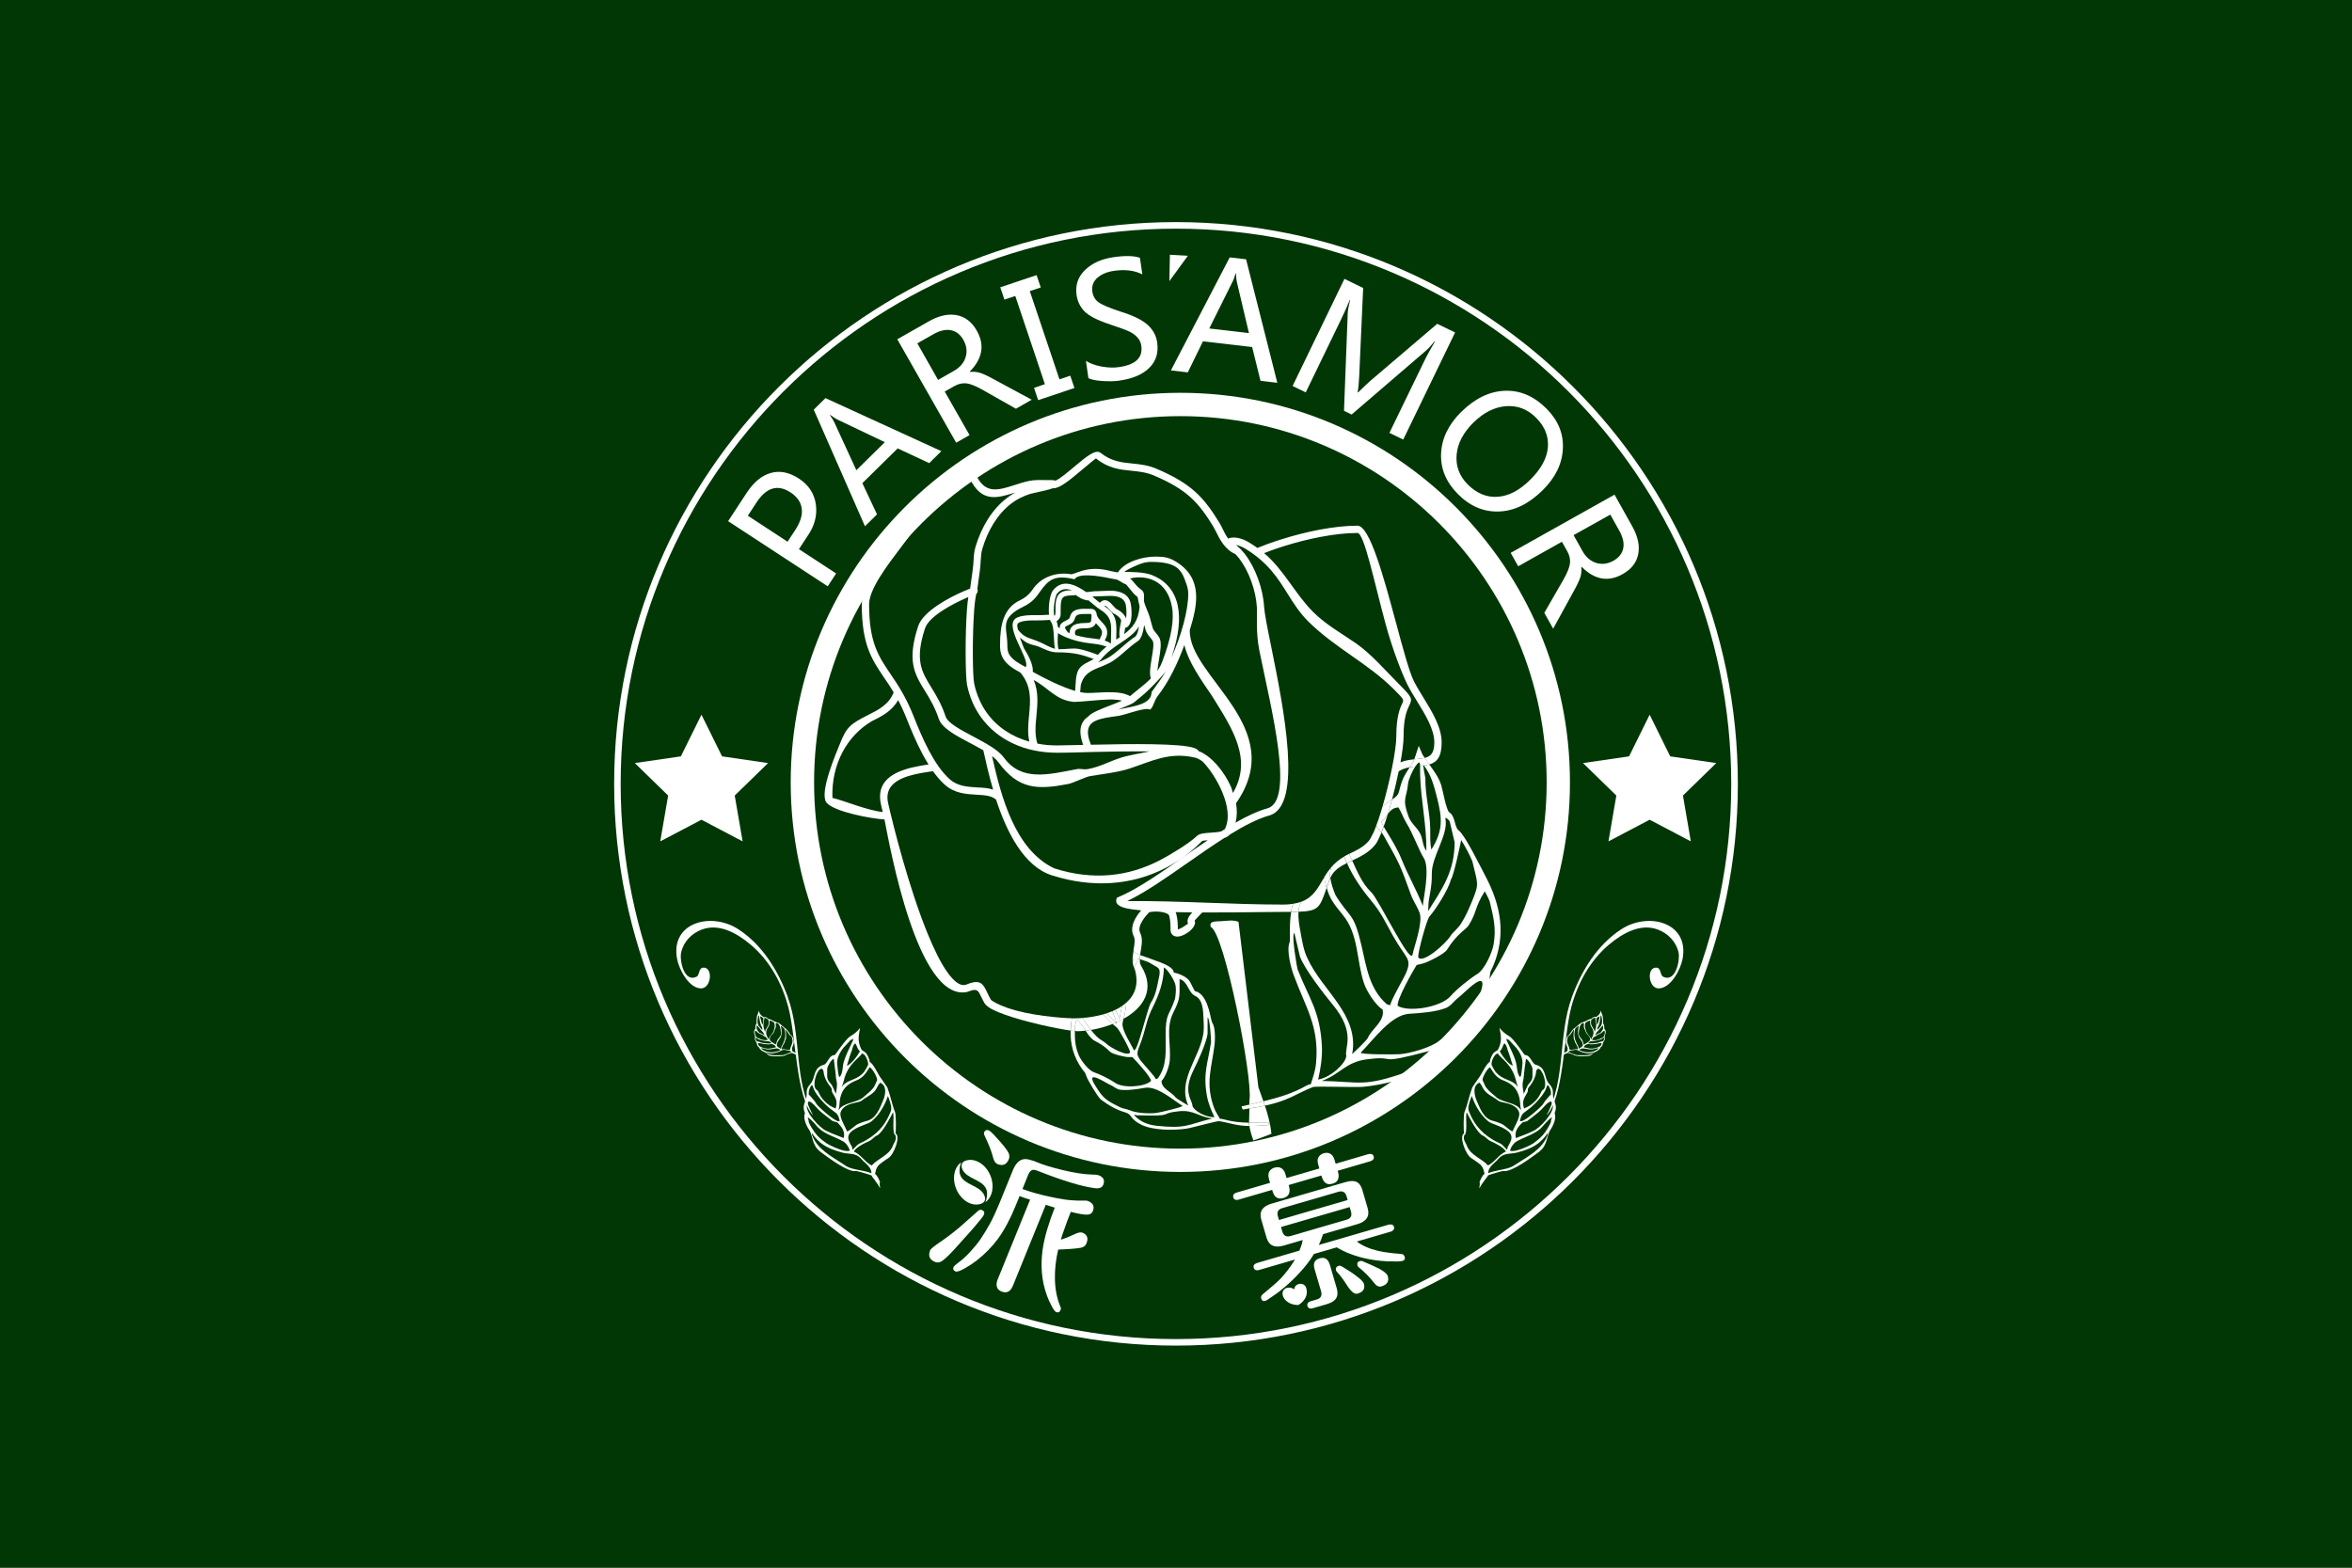 <svg width="150" height="100" viewBox="0 0 150 100" fill="none" xmlns="http://www.w3.org/2000/svg">
<rect x="0" y="0" width="150" height="100" fill="#808080" stroke="none"/>
<g clip-path="url(#clip0_2760_92183)">
<path d="M150 0H0V100H150V0Z" fill="#003705"/>
<path d="M74.997 85.834C55.239 85.834 39.167 69.759 39.167 50C39.167 30.242 55.239 14.167 74.997 14.167C94.756 14.167 110.833 30.242 110.833 50C110.833 69.759 94.756 85.834 74.997 85.834ZM74.997 14.586C55.469 14.586 39.583 30.473 39.583 50C39.583 69.528 55.472 85.417 74.997 85.417C94.522 85.417 110.411 69.528 110.411 50C110.411 30.473 94.522 14.586 74.997 14.586Z" fill="white"/>
<path d="M79.661 71.617C79.119 71.605 78.583 71.555 78.053 71.403C77.967 71.378 77.883 71.364 77.792 71.364C77.792 71.308 77.522 70.964 77.383 70.547C76.88 69.041 77.275 68.108 77.458 66.65C77.497 66.33 77.522 65.539 77.311 65.236C77.211 65.105 77.117 63.794 76.492 63.347C76.117 63.075 76.361 63.561 75.9 62.639C75.714 62.264 75 62.047 74.858 62.047C74.858 61.608 73.794 61.328 73.375 61.158C73.114 61.05 72.911 61.003 72.714 60.925C72.7 61.017 72.692 61.103 72.692 61.189C72.947 61.261 73.264 61.358 73.45 61.489C73.803 61.747 74.097 61.647 73.892 62.453C73.792 62.953 73.694 63.511 73.411 63.939C73.158 64.317 72.489 67.422 72.289 66.942C72.18 66.68 71.536 65.725 71.589 65.275C71.603 65.178 71.63 65.083 71.653 64.986C71.505 65.069 71.347 65.147 71.189 65.216L71.211 65.294C71.189 65.275 71.172 65.255 71.15 65.236C71.086 65.264 71.019 65.294 70.953 65.319C71.05 65.405 71.142 65.48 71.217 65.536C71.367 65.641 72.114 67.033 72.072 67.13C71.947 67.433 70.822 66.844 70.514 66.539C70.392 66.419 70.139 66.317 69.956 66.13C69.803 65.978 69.683 65.841 69.575 65.7C69.456 65.719 69.344 65.733 69.231 65.742C69.331 65.9 69.428 66.053 69.656 66.28C69.819 66.444 70.208 66.503 70.805 67.097C70.95 67.242 71.747 67.43 71.956 67.43H72.217C72.444 67.658 73.406 68.697 73.406 68.953C73.019 69.336 71.619 69.436 71.106 69.067C70.789 68.839 70.133 68.519 69.769 68.397C69.425 68.286 68.944 67.653 68.803 67.322C68.569 66.755 68.547 66.344 68.547 65.769C68.469 65.764 68.386 65.755 68.278 65.739C68.255 66.611 68.467 67.436 69.028 68.214C69.206 68.461 69.175 68.33 69.289 68.658C69.367 68.891 70.025 70.005 70.217 70.144C70.722 70.511 71.15 70.78 71.775 70.961C72.217 71.086 72.036 71.369 72.778 71.739C73.528 72.114 74.833 72.108 75.636 72C75.975 71.953 77.617 71.494 77.753 71.516C78.514 71.641 78.819 71.811 79.675 71.828C79.664 71.758 79.658 71.689 79.656 71.622L79.661 71.617ZM76.231 63.53C76.725 63.778 76.728 64.453 76.753 64.942C76.769 65.308 76.803 65.739 76.714 66.094C76.419 67.575 75.092 68.953 75.781 70.519C75.642 70.436 75.036 70.089 74.967 69.992C74.722 69.647 74.078 69.464 74.078 68.953C74.331 68.697 74.561 68.041 74.597 67.692C74.7 66.653 74.331 65.586 74.819 64.608C75.281 63.686 75.228 63.625 75.228 62.453C75.786 62.611 75.742 63.291 76.231 63.533V63.53ZM72.742 67.65C72.344 67.094 72.608 67.086 72.928 65.98C73.133 65.286 73.183 64.914 73.525 64.239C73.925 63.433 74.211 62.625 74.231 61.708C74.5 61.867 74.922 62.561 74.972 62.864C75.017 63.133 74.981 63.447 74.936 63.717C74.555 64.858 74.339 64.569 74.339 66.053C74.339 67.025 74.439 67.958 73.858 68.764C73.825 68.814 73.767 68.822 73.708 68.839C73.708 68.711 72.886 67.844 72.744 67.65H72.742ZM72 70.805C71.911 70.758 71.586 70.711 71.408 70.619C70.525 70.178 70.358 70.072 69.836 69.225C69.167 68.144 70.55 69.1 70.817 69.208C71.014 69.289 71.192 69.469 71.408 69.505C71.867 69.578 72.528 69.475 73.008 69.391C73.778 69.258 74.736 70.111 75.417 70.541C75.417 70.628 74.005 70.953 73.786 70.986C73.392 71.05 72.428 71.019 72 70.8V70.805ZM73.744 71.808C73.242 71.758 72.764 71.569 72.408 71.214C72.369 71.178 72.353 71.144 72.333 71.097L72.481 71.141C75.083 71.219 73.778 71.025 75.228 70.88C76.13 70.794 76.489 71.255 77.314 71.344C75.694 71.758 75.644 72.008 73.744 71.811V71.808ZM76.05 70.547C76.05 70.155 75.397 69.694 76.125 68.244C76.392 67.714 76.947 66.492 77.014 65.944V64.905C77.161 64.905 77.244 66.386 77.236 66.466C77.05 67.78 76.703 68.414 76.975 69.916C77.058 70.367 77.255 70.855 77.453 71.258C76.889 71.289 76.139 70.844 76.05 70.55V70.547Z" fill="white"/>
<path d="M79.286 70.775C79.417 70.744 79.547 70.725 79.681 70.705V70.461C79.517 70.497 79.35 70.536 79.183 70.575C79.206 70.666 79.203 70.722 79.286 70.778V70.775Z" fill="white"/>
<path d="M70.339 64.711C69.903 64.83 69.456 64.903 69.039 64.933C69.1 65.036 69.178 65.155 69.292 65.311C69.397 65.458 69.486 65.578 69.581 65.697C70.031 65.625 70.505 65.494 70.958 65.316C70.761 65.144 70.533 64.925 70.342 64.708L70.339 64.711Z" fill="white"/>
<path d="M70.936 64.506C70.814 64.556 70.692 64.6 70.564 64.642C70.75 64.836 70.947 65.031 71.153 65.236C71.164 65.228 71.178 65.225 71.192 65.22L71.15 65.053C71.114 64.914 71.028 64.728 70.936 64.506Z" fill="white"/>
<path d="M71.392 65.023C71.433 64.737 71.497 64.453 71.558 64.17C71.433 64.256 71.297 64.337 71.15 64.406C71.264 64.695 71.367 64.934 71.392 65.023Z" fill="white"/>
<path d="M72.236 61.372C72.256 61.289 72.272 61.203 72.303 61.119C72.278 61.105 72.258 61.086 72.233 61.069C72.228 61.172 72.228 61.275 72.236 61.372Z" fill="white"/>
<path d="M68.553 65.497V65.764C68.603 65.769 68.664 65.778 68.7 65.778C68.869 65.778 69.053 65.764 69.239 65.742C69.119 65.553 69.003 65.356 68.661 65.017C68.619 65.186 68.572 65.319 68.553 65.497Z" fill="white"/>
<path d="M83 57.516C82.881 57.705 82.825 57.925 82.806 58.158C84.095 58.119 84.17 57.9 84.603 56.644V56.63C84.556 56.444 84.503 56.236 84.445 55.975C84.064 56.614 83.781 57.225 83 57.519V57.516Z" fill="white"/>
<path d="M72.336 61.712C72.336 61.712 72.333 61.728 72.331 61.734C72.35 61.775 72.353 61.814 72.378 61.853C72.647 62.8 72.367 63.481 71.833 63.956C71.817 64.095 71.8 64.245 71.778 64.423C71.755 64.614 71.706 64.8 71.656 64.989C72.908 64.289 73.714 63.134 72.775 61.609C72.706 61.495 72.686 61.348 72.692 61.189C72.647 61.175 72.6 61.164 72.561 61.15C72.558 61.35 72.392 61.52 72.336 61.709V61.712Z" fill="white"/>
<path d="M70.564 64.642C70.489 64.667 70.417 64.689 70.339 64.711C70.531 64.928 70.758 65.15 70.956 65.319C71.019 65.294 71.089 65.264 71.153 65.236C70.947 65.031 70.75 64.836 70.564 64.642Z" fill="white"/>
<path d="M72.233 61.069C72.258 61.086 72.278 61.105 72.303 61.119C72.272 61.202 72.256 61.288 72.236 61.372C72.245 61.497 72.278 61.616 72.331 61.733C72.331 61.727 72.331 61.719 72.336 61.711C72.392 61.522 72.558 61.352 72.561 61.152C72.6 61.163 72.647 61.177 72.692 61.191C72.692 61.105 72.703 61.019 72.714 60.927C72.572 60.869 72.433 60.788 72.289 60.652C72.267 60.794 72.247 60.936 72.233 61.072V61.069Z" fill="white"/>
<path d="M71.833 63.955C71.75 64.033 71.656 64.102 71.558 64.169C71.497 64.452 71.433 64.733 71.392 65.022C71.369 64.933 71.264 64.694 71.15 64.405C71.081 64.441 71.011 64.475 70.936 64.505C71.028 64.727 71.114 64.913 71.15 65.052L71.192 65.219C71.35 65.15 71.508 65.072 71.656 64.988C71.706 64.802 71.755 64.616 71.778 64.422C71.8 64.244 71.817 64.094 71.833 63.955Z" fill="white"/>
<path d="M68.553 65.498C68.572 65.32 68.62 65.186 68.661 65.017C69 65.356 69.12 65.553 69.239 65.742C69.353 65.734 69.464 65.72 69.583 65.7C69.489 65.581 69.4 65.462 69.294 65.314C69.181 65.156 69.103 65.039 69.042 64.936C68.853 64.948 68.669 64.959 68.5 64.959C68.464 64.959 68.411 64.959 68.361 64.956C68.317 65.223 68.292 65.481 68.286 65.739C68.394 65.756 68.478 65.764 68.556 65.77V65.503L68.553 65.498Z" fill="white"/>
<path d="M84.88 55.342C84.711 55.547 84.567 55.761 84.442 55.972C84.503 56.233 84.553 56.442 84.606 56.628C84.667 56.45 84.733 56.253 84.8 56.07C84.811 56.045 84.825 56.028 84.836 56.006C84.833 55.961 84.822 55.914 84.819 55.87C84.811 55.739 84.836 55.55 84.88 55.342Z" fill="white"/>
<path d="M82.472 57.65C82.414 57.814 82.367 57.986 82.339 58.164C82.508 58.164 82.667 58.164 82.805 58.158C82.825 57.928 82.88 57.706 83 57.517C82.847 57.575 82.669 57.619 82.472 57.65Z" fill="white"/>
<path d="M94.756 55.93C94.428 55.308 93.453 53.311 93.044 52.983C92.75 52.8 92.828 52.066 92.436 51.822C92.233 51.7 92.011 50.375 91.911 50.072C91.75 49.578 91.45 49.172 91.153 48.764C91.044 48.791 90.931 48.816 90.811 48.833C91.267 49.419 91.445 50.092 91.633 50.822C91.997 52.23 92.036 52.989 91.289 54.191C91.192 53.789 91.22 53.319 91.214 52.905C91.203 51.805 90.886 50.725 90.903 49.63C90.842 49.369 90.811 49.105 90.769 48.841C90.706 48.85 90.636 48.855 90.567 48.861C90.57 49.003 90.564 49.2 90.57 49.425C90.611 51.047 90.989 52.639 90.967 54.266C90.745 54.005 90.745 53.583 90.617 53.269C90.442 52.825 90 52.558 89.833 52.094C89.395 50.897 89.711 50.95 89.797 50.003C89.828 49.719 90.056 49.203 90.261 48.891C90.142 48.903 90.02 48.919 89.903 48.941C89.558 49.483 89.417 49.689 89.228 50.475C89.167 50.73 88.992 50.864 88.781 51C88.695 51.319 88.603 51.628 88.514 51.922C88.672 51.703 88.847 51.516 89.189 51.505C89.392 51.833 89.506 52.194 89.708 52.519C90.1 53.15 90.522 54.305 90.789 54.705C91.239 55.391 90.747 57.425 90.742 57.789C90.35 56.786 89.808 55.853 89.406 54.858C89.12 54.141 88.714 53.5 88.314 52.847C88.294 52.805 88.27 52.769 88.25 52.728C88.203 52.864 88.15 52.989 88.1 53.108C88.161 53.175 88.214 53.239 88.253 53.314C89.231 55.05 89.283 55.122 89.975 57.053C90.122 57.461 90.383 57.819 90.536 58.228C90.767 58.858 90.156 60.464 90.089 60.878C89.964 61.641 87.942 57.372 87.447 56.908C86.892 56.386 86.561 55.605 86.247 54.919C86.242 54.911 86.242 54.905 86.239 54.894C86.233 54.897 86.222 54.9 86.22 54.903C86.111 54.953 86.008 55.005 85.906 55.055C86.278 55.897 86.789 56.65 87.386 57.375C88.111 58.239 88.314 58.761 88.842 59.7C89.681 61.194 90.067 61.116 89.675 62.058C89.542 62.383 88.636 63.919 88.678 64.108C88.594 64.097 88.506 64.108 88.436 64.05C87.328 63.08 87.147 61.691 86.822 60.286C86.32 58.136 86.108 58.625 85.172 57.097C85.031 56.766 84.895 56.378 84.845 56.011C84.836 56.033 84.82 56.05 84.808 56.075C84.742 56.258 84.675 56.455 84.614 56.633C84.786 57.25 84.983 57.569 85.631 58.353C86.669 59.6 86.495 61.269 86.997 62.741C87.164 63.236 87.717 64.108 88.175 64.394C88.347 65.133 87.478 65.622 87.236 66.203C87.167 66.364 86.411 67.075 86.236 67.239C86.706 64.736 84.32 63.191 83.392 61.144C83.142 60.655 83.044 60.025 82.947 59.489C82.872 59.086 82.778 58.6 82.814 58.161C82.675 58.166 82.517 58.166 82.347 58.166C82.197 59.025 82.308 59.953 82.245 60.105C82.033 60.614 82.339 61.753 82.506 62.2C83.258 64.253 84.15 65.466 83.931 67.822C83.872 68.469 83.595 69.064 83.614 69.144C83.483 69.175 83.372 69.216 83.25 69.286C82.406 69.761 81.503 70.022 80.578 70.247C80.614 70.341 80.645 70.433 80.672 70.528C82.208 70.194 82.553 69.819 83.717 69.344C83.903 69.266 86.439 69.375 86.945 69.325C88.142 69.216 90.033 68.783 90.995 67.983C91.942 67.197 91.592 66.847 92.183 66.514C93.028 66.039 93.556 65.503 94.167 64.805C94.4 64.536 94.975 62.7 95.006 62.339C95.061 61.828 95.056 62.025 95.233 61.605C96.05 59.65 95.733 57.797 94.758 55.933L94.756 55.93ZM91.097 57.75C91.097 57.341 91.336 56.603 91.314 55.772C91.286 54.594 92.422 53.236 92.172 52.169C92.314 52.2 92.361 52.275 92.453 52.386L92.77 53.728C92.764 55.625 91.958 56.714 91.081 58.119L91.097 57.747V57.75ZM91.156 58.475C91.586 57.98 92.386 56.725 92.533 56.097C92.703 55.93 93.197 53.575 93.186 53.58C93.461 54.03 93.695 54.45 93.9 54.941C94.239 56.403 94.364 56.325 93.875 57.503C93.645 58.05 93.495 58.411 93.183 58.908C92.978 59.242 92.644 59.475 92.514 59.691C92.175 60.241 90.739 61.472 90.458 61.078C90.364 60.947 90.978 58.683 91.156 58.478V58.475ZM82.758 61.853C82.719 61.739 82.339 59.569 82.55 59.516L82.906 61.022C83.186 61.791 84.408 63.375 84.972 64.055C86.514 65.908 85.725 66.794 85.861 67.361C85.828 67.822 84.897 68.716 84.064 68.864C84.217 68.216 84.336 67.439 84.306 66.761C84.197 64.491 83.481 63.691 82.761 61.85L82.758 61.853ZM91.353 67.105C90.958 67.741 90.328 68.172 89.62 68.416C86.939 69.347 86.781 69.003 84.294 68.95C85.45 68.541 85.817 67.75 87.156 67.575C89.306 67.291 87.481 68.016 91.222 67.022L91.422 66.911C91.408 66.983 91.397 67.039 91.353 67.105ZM94.414 63.35C93.945 64.753 93.742 64.961 92.608 65.903C92.381 66.091 91.928 66.275 91.811 66.372C91.269 66.83 89.886 67.203 89.292 67.244C88.961 67.266 86.806 67.275 86.778 67.15C87.62 66.291 88.722 64.733 89.883 64.666C90.608 64.625 91.597 64.55 92.233 64.289C92.539 64.161 92.736 63.841 92.989 63.655C93.339 63.405 95.017 61.555 94.414 63.347V63.35ZM94.22 62.125C93.731 62.425 92.889 63.105 92.508 63.544C91.886 64.258 89.825 64.586 89.139 64.161C89.053 63.794 90.092 61.958 90.347 61.555L90.722 61.466C91.028 61.397 92.117 60.85 92.275 60.594C92.936 59.53 93.483 59.314 93.667 59.022C94.225 58.125 94.006 57.955 94.692 56.855C94.811 57.083 94.922 57.266 95.011 57.516C95.261 58.575 95.425 59.203 95.256 60.239C95.17 60.766 94.675 61.847 94.22 62.128V62.125Z" fill="white"/>
<path d="M90.864 48.347C90.819 48.278 90.769 48.214 90.725 48.142L90.48 47.575C90.428 47.714 90.305 48.147 90.194 48.434C90.264 48.428 90.339 48.414 90.405 48.411C90.572 48.395 90.728 48.378 90.864 48.347Z" fill="white"/>
<path d="M88.242 52.725C88.278 52.63 88.311 52.536 88.347 52.436C88.403 52.275 88.455 52.097 88.511 51.922C88.383 52.1 88.269 52.297 88.092 52.441C88.153 52.533 88.197 52.63 88.242 52.725Z" fill="white"/>
<path d="M87.575 53.145C87.472 53.37 87.375 53.545 87.289 53.647C86.967 54.028 86.503 54.25 86.05 54.464C86.089 54.584 86.142 54.72 86.233 54.892C86.739 54.656 87.258 54.406 87.647 53.95C87.797 53.803 87.917 53.528 88.003 53.336C88.036 53.27 88.067 53.186 88.094 53.108C87.975 52.967 87.847 52.831 87.775 52.664C87.708 52.839 87.644 53.006 87.578 53.147L87.575 53.145Z" fill="white"/>
<path d="M84.881 55.342C84.836 55.55 84.811 55.739 84.82 55.87C84.822 55.914 84.833 55.962 84.836 56.006C85.033 55.545 85.439 55.278 85.897 55.053C85.836 54.92 85.783 54.773 85.731 54.634C85.367 54.845 85.1 55.089 84.881 55.345V55.342Z" fill="white"/>
<path d="M90.767 48.839C90.783 48.837 90.792 48.834 90.808 48.834C90.789 48.809 90.772 48.781 90.753 48.759C90.755 48.787 90.764 48.814 90.764 48.842L90.767 48.839Z" fill="white"/>
<path d="M81.825 57.7C78.525 57.7 75.242 57.453 71.931 57.478C71.919 57.478 71.908 57.472 71.9 57.472C73.053 56.919 74.403 55.975 75.772 55.019C76.544 54.478 77.328 53.933 78.083 53.453C78.225 53.405 78.344 53.333 78.433 53.236C79.342 52.675 80.2 52.228 80.945 52.019H80.947C83.133 51.411 81.856 45.133 81.078 41.278C80.836 40.103 80.65 39.158 80.617 38.7V38.689C80.55 37.555 80.07 36.222 79.4 35.35C79.267 35.178 79.125 35.019 78.969 34.886C78.925 34.841 78.875 34.8 78.825 34.764C78.989 34.791 79.2 34.864 79.45 35.016C80.881 35.897 81.511 36.903 82.114 37.869C82.497 38.48 82.872 39.075 83.414 39.619C84.272 40.475 85.233 41.15 86.195 41.825C87.131 42.48 88.058 43.133 88.867 43.941C89.547 44.619 89.536 44.636 89.439 44.85C89.294 45.15 89.05 45.669 89.05 46.972C89.05 47.836 88.639 49.861 88.156 51.497C88.356 51.264 88.578 51.13 88.778 51.003C88.936 50.403 89.083 49.786 89.203 49.2C89.428 49.058 89.664 48.986 89.903 48.944C89.953 48.869 90.003 48.786 90.061 48.694C90.097 48.686 90.144 48.578 90.195 48.436C89.914 48.464 89.617 48.505 89.317 48.625C89.442 47.941 89.514 47.35 89.514 46.972C89.514 45.775 89.731 45.316 89.853 45.05C90.086 44.561 90.103 44.522 89.197 43.614C88.364 42.78 87.467 41.733 86.517 41.064C85.572 40.403 84.575 39.864 83.745 39.036C82.578 37.864 81.878 36.341 80.617 35.283C80.739 35.236 80.867 35.186 80.995 35.139C81.269 35.039 81.561 34.939 81.864 34.844C83.397 34.361 85.164 33.997 86.572 33.997H86.575C87 34.003 87.631 37.086 88.361 39.78C88.82 41.48 89.442 43.03 89.745 43.644H89.747C89.925 44.005 90.15 44.372 90.383 44.747C90.914 45.611 91.475 46.528 91.475 47.361C91.475 48.053 91.225 48.261 90.858 48.347C90.956 48.486 91.047 48.625 91.147 48.764C91.617 48.63 91.942 48.314 91.942 47.361C91.942 46.394 91.344 45.422 90.781 44.503C90.553 44.133 90.333 43.772 90.164 43.436C89.878 42.864 89.464 41.336 89.014 39.661C88.242 36.803 87.358 33.536 86.575 33.533H86.572C85.114 33.533 83.297 33.905 81.722 34.403C81.417 34.497 81.12 34.6 80.833 34.703C80.611 34.786 80.397 34.869 80.192 34.953C80.033 34.842 79.867 34.73 79.689 34.619C79.136 34.275 78.678 34.25 78.425 34.319C78.389 34.328 78.356 34.341 78.322 34.355C78.169 34.139 78.056 33.9 77.956 33.7C77.889 33.566 77.831 33.447 77.772 33.353C77.275 32.544 76.831 31.916 76.231 31.375C75.631 30.836 74.883 30.383 73.786 29.914C73.219 29.666 72.7 29.616 72.192 29.564C71.525 29.497 70.878 29.433 70.186 28.883C69.872 28.633 69.242 29.161 68.572 29.722C68.086 30.133 67.572 30.561 67.308 30.661C67.253 30.639 67.178 30.625 67.083 30.625C66.953 30.625 66.861 30.625 66.775 30.625C66.411 30.616 65.986 30.605 65.667 30.672H65.661C65.314 30.744 64.981 30.85 64.664 30.953C63.681 31.264 62.864 31.525 62.286 30.375H62.289C62.233 30.269 62.156 30.191 62.047 30.147C61.897 30.078 61.697 30.08 61.481 30.136C61.292 30.183 61.081 30.269 60.856 30.38C59.972 30.819 58.895 31.7 58.733 32.064L58.722 32.083L58.717 32.105C58.578 32.664 57.906 33.55 57.175 34.514C56.125 35.894 54.961 37.428 54.961 38.564C54.961 41.119 55.594 42.053 56.392 43.239C56.589 43.522 56.789 43.819 56.995 44.164C56.689 44.944 56.028 45.275 55.381 45.6C54.181 46.2 53.978 46.411 53.564 47.45C53.303 48.097 52.27 50.5 52.686 51.164L52.694 51.183L52.706 51.194C53.211 51.8 55.65 52.236 56.408 52.269C56.745 53.983 58.514 63.914 61.667 63.278C61.722 63.266 61.77 63.247 61.817 63.228C62.311 63.028 62.397 63.208 62.556 63.541C62.617 63.669 62.686 63.811 62.778 63.975L62.781 63.98C62.861 64.116 63.033 64.247 63.264 64.378C63.475 64.489 63.745 64.6 64.053 64.711C65.347 65.18 67.35 65.611 68.283 65.739C68.289 65.483 68.314 65.222 68.358 64.955C67.672 64.936 65.614 64.783 64.206 64.275C63.919 64.172 63.672 64.066 63.486 63.966C63.322 63.88 63.214 63.803 63.178 63.744C63.097 63.605 63.033 63.464 62.975 63.344C62.694 62.75 62.539 62.433 61.639 62.8C61.611 62.811 61.586 62.819 61.561 62.825C61.222 62.903 60.839 62.597 60.439 62.047C59.997 61.433 59.556 60.533 59.139 59.503C57.953 56.591 56.969 52.68 56.642 51.239C56.375 50.094 57.317 49.63 58.356 49.391C58.739 49.303 59.142 49.244 59.5 49.191C59.733 49.519 59.986 49.814 60.258 50.058C60.878 50.611 61.614 50.655 62.286 50.694C62.789 50.722 63.25 50.75 63.525 51.008C64.208 53.086 65.3 55.266 67.089 55.839H67.094C69.703 56.666 72.206 56.466 74.344 55.361C74.764 55.144 75.164 54.891 75.553 54.608C75.939 54.325 76.308 54.008 76.658 53.655H76.664H76.661C76.695 53.625 76.836 53.611 77.025 53.597C76.519 53.936 76.008 54.291 75.503 54.647C73.997 55.697 72.522 56.725 71.331 57.222L71.222 57.269L71.195 57.383C71.133 57.653 71.367 57.828 71.822 57.936C72.067 57.992 72.392 58.036 72.778 58.072C72.461 58.441 72.003 59.105 72.3 59.708H72.303C72.408 59.925 72.35 60.258 72.294 60.589C72.292 60.611 72.289 60.633 72.283 60.653C72.431 60.789 72.57 60.869 72.708 60.928C72.719 60.841 72.733 60.755 72.75 60.666C72.82 60.261 72.889 59.855 72.714 59.503C72.492 59.053 73.086 58.408 73.289 58.189C73.467 58.147 73.745 58.13 74.006 58.164C74.242 58.194 74.461 58.258 74.544 58.369C74.553 58.38 74.561 58.397 74.567 58.414C74.603 58.561 74.625 58.691 74.636 58.83C74.65 58.969 74.65 59.116 74.65 59.294C74.65 59.519 74.75 59.655 74.914 59.714C75.047 59.766 75.214 59.747 75.383 59.68C75.525 59.63 75.672 59.547 75.803 59.45C76.092 59.236 76.292 58.936 76.189 58.719C76.189 58.719 76.383 58.5 76.533 58.35C76.583 58.297 76.633 58.25 76.675 58.205C78.036 58.211 79.411 58.191 80.456 58.18C80.995 58.175 81.439 58.169 81.82 58.169C82.006 58.169 82.172 58.169 82.333 58.166C82.361 57.989 82.408 57.816 82.467 57.653C82.269 57.683 82.067 57.703 81.82 57.703L81.825 57.7ZM78.428 50.025C78.056 49.255 77.5 48.58 76.964 48.194H76.961C76.792 48.075 76.622 47.978 76.456 47.919C76.403 47.83 76.297 47.758 76.144 47.708C75.308 47.414 72.089 47.447 69.758 47.503L69.575 47.508C69.2 46.589 69.419 46.178 69.881 45.972C70.253 45.808 70.769 45.741 71.286 45.672C71.769 45.611 73.097 45.064 73.344 45.272C73.567 45.089 73.606 44.7 73.814 44.425C74.57 43.453 75.114 42.291 75.533 41.144C75.778 42.186 76.525 43.266 77.294 44.389C78.57 46.441 79.908 48.405 78.631 50.583C78.556 50.314 78.553 50.278 78.428 50.025ZM64.031 48.333C63.656 47.819 62.853 47.4 62.067 46.98C61.247 46.544 60.447 46.122 60.308 45.705C60.039 44.891 59.689 44.33 59.383 43.83C58.783 42.853 58.328 42.114 58.992 40.086C59.247 39.308 60.758 38.522 61.608 38.15C61.658 38.128 61.711 38.105 61.756 38.086C61.722 38.294 61.692 38.561 61.669 38.869C61.547 40.458 61.564 43.153 61.675 43.697C61.756 44.086 61.872 44.444 62.014 44.78C62.158 45.114 62.333 45.428 62.539 45.716C63.589 47.197 65.356 48.016 67.414 48.016H67.417C68.214 48.016 68.675 47.989 69.758 47.966C70.861 47.941 72.164 47.919 73.306 47.93C72.708 48.069 72.003 48.158 71.425 48.353C70.711 48.589 70.117 48.928 69.378 49.058H69.375H69.372C69.106 49.105 68.897 49.019 68.689 49.058C66.87 49.408 65.147 49.866 64.031 48.333ZM69.078 47.516C68.231 47.536 67.469 47.55 67.422 47.55H67.419C66.983 47.55 66.561 47.511 66.161 47.433C65.981 46.869 66.039 46.264 66.1 45.655C66.169 44.897 66.245 44.133 65.922 43.372C66.9 43.905 67.347 44.675 68.503 44.775C68.881 44.775 70.25 44.622 70.739 44.619C71.036 44.619 71.325 44.633 71.561 44.694C71.344 44.789 71.083 44.889 70.822 44.991C70.211 45.228 69.597 45.466 69.411 45.697C68.933 46.022 68.731 46.558 69.081 47.514L69.078 47.516ZM67.314 38.88V38.986C67.314 39.133 67.317 39.205 67.256 39.286C67.247 39.269 67.236 39.258 67.228 39.242H67.225L67.222 39.23C67.186 38.961 67.211 38.558 67.281 38.239C67.303 38.147 67.325 38.066 67.35 37.997C67.37 37.939 67.394 37.894 67.417 37.861H67.419C67.672 37.547 68.008 37.528 68.367 37.65H68.356C67.897 37.65 67.636 37.75 67.486 37.969C67.342 38.175 67.314 38.472 67.314 38.88ZM64.947 40.2L64.925 40.175C64.889 40.05 64.867 39.941 64.878 39.861C64.886 39.791 64.931 39.733 65.042 39.689C65.333 39.575 65.669 39.575 66.058 39.575H66.139C66.253 39.575 66.692 39.569 66.947 39.544H66.967C66.989 39.608 67.011 39.658 67.042 39.697C67.25 39.972 67.186 40.975 67.283 41.38C67.003 41.33 66.617 41.089 66.356 40.978C66.183 40.905 66.014 40.833 65.847 40.78C65.636 40.716 65.472 40.647 65.331 40.555C65.192 40.464 65.07 40.35 64.953 40.2H64.947ZM67.644 38.983V38.88C67.644 38.53 67.664 38.294 67.756 38.158C67.839 38.036 68.019 37.98 68.356 37.98C68.381 37.98 68.467 37.975 68.542 37.972C68.586 37.972 68.57 37.922 68.597 37.947C68.692 38.025 68.761 38.061 68.844 38.111C68.881 38.133 68.925 38.158 68.958 38.178H68.961L68.964 38.183H68.967C69.047 38.225 69.208 38.267 69.339 38.3C69.367 38.308 69.378 38.286 69.383 38.269C69.503 38.364 69.614 38.455 69.717 38.541C69.894 38.691 70.05 38.816 70.172 38.891C70.9 39.347 70.883 39.786 70.858 40.564C70.853 40.714 70.85 40.875 70.847 41.03L70.828 41.047C70.742 40.969 70.606 40.908 70.456 40.861C70.472 40.822 70.489 40.786 70.503 40.753C70.561 40.644 70.611 40.541 70.611 40.333C70.611 40.03 70.428 39.844 70.242 39.647C70.094 39.491 69.936 39.33 69.933 39.114H69.925C69.919 39.091 69.911 39.069 69.906 39.047C69.856 38.919 69.761 38.836 69.572 38.836H69.567C69.25 38.836 68.981 38.819 68.758 38.869C68.492 38.928 68.306 39.061 68.231 39.372C68.206 39.475 68.078 39.536 67.961 39.594C67.878 39.636 67.797 39.675 67.728 39.733C67.625 39.819 67.564 39.925 67.589 40.078C67.547 40.047 67.508 40.022 67.469 39.994C67.456 39.866 67.431 39.744 67.383 39.639C67.65 39.405 67.65 39.319 67.644 38.986V38.983ZM69.853 38.044C70.006 38.044 70.167 38.036 70.331 38.028C70.478 38.022 70.628 38.011 70.794 38.011C71.011 38.011 71.225 38.033 71.4 38.108C71.561 38.172 71.695 38.286 71.767 38.469C71.811 38.583 71.853 38.922 71.836 39.239C71.833 39.314 71.825 39.383 71.814 39.45C71.758 39.272 71.597 39.103 71.433 38.983C71.394 38.958 71.361 38.933 71.325 38.914C71.286 38.891 71.256 38.872 71.219 38.855L71.208 38.85C71.153 38.825 71.078 38.736 71 38.647C70.945 38.586 70.892 38.525 70.833 38.469C70.628 38.28 70.406 38.18 70.139 38.447C70.075 38.394 70.008 38.341 69.933 38.28C69.85 38.211 69.761 38.133 69.664 38.058C69.747 38.047 69.822 38.039 69.856 38.036L69.853 38.044ZM71.419 40.644L71.281 40.739L71.186 40.8L71.192 40.575C71.217 39.7 71.233 39.194 70.417 38.655C70.483 38.63 70.544 38.664 70.6 38.719C70.65 38.764 70.697 38.819 70.745 38.872C70.844 38.989 70.942 39.1 71.07 39.155L71.081 39.161C71.1 39.169 71.125 39.186 71.15 39.2C71.175 39.216 71.206 39.236 71.233 39.255C71.364 39.35 71.495 39.48 71.5 39.58V39.586C71.5 39.628 71.481 39.716 71.461 39.825C71.411 40.089 71.347 40.433 71.417 40.647L71.419 40.644ZM68.617 40.191C68.711 40.111 68.897 40.078 69.167 40.078C69.364 40.078 69.533 40.066 69.669 39.994C69.769 39.939 69.847 39.864 69.889 39.753C69.928 39.794 69.964 39.836 70.008 39.878C70.144 40.025 70.281 40.164 70.281 40.333C70.281 40.464 70.247 40.53 70.211 40.605C70.186 40.661 70.156 40.714 70.131 40.786C69.925 40.747 69.728 40.725 69.625 40.716C69.292 40.68 68.931 40.614 68.581 40.511H68.583C68.536 40.355 68.547 40.25 68.62 40.194L68.617 40.191ZM69.575 39.169C69.592 39.169 69.594 39.161 69.597 39.164V39.186H69.603C69.628 39.364 69.597 39.386 69.597 39.5C69.597 39.614 69.567 39.675 69.517 39.697C69.442 39.736 69.317 39.742 69.167 39.742C68.817 39.742 68.561 39.803 68.406 39.933C68.267 40.044 68.211 40.194 68.222 40.383C68.181 40.369 68.144 40.353 68.103 40.336C67.914 40.103 67.897 40.019 67.945 39.98C67.981 39.95 68.039 39.919 68.106 39.889C68.289 39.803 68.489 39.705 68.55 39.447C68.592 39.289 68.683 39.222 68.822 39.191C69.003 39.153 69.264 39.166 69.567 39.166H69.572L69.575 39.169ZM67.467 40.539L67.472 40.389L67.503 40.405C67.606 40.469 67.714 40.525 67.82 40.575C67.847 40.589 67.875 40.6 67.9 40.611L67.908 40.625L67.914 40.619C68.45 40.855 69.047 40.991 69.586 41.044C69.714 41.058 70.017 41.089 70.272 41.155C70.4 41.189 70.517 41.222 70.567 41.241C70.381 41.394 70.197 41.566 70.019 41.772C69.575 41.603 69.208 41.48 68.828 41.4C68.436 41.319 68.036 41.416 67.514 41.414C67.436 41.233 67.45 40.816 67.464 40.536L67.467 40.539ZM70.206 42.078C70.592 41.594 71.044 41.291 71.461 41.014C71.922 40.705 72.347 40.422 72.639 39.964C72.589 40.278 72.511 40.536 72.389 40.616C72.094 40.811 71.822 41.047 71.553 41.278C71.225 41.564 70.906 41.844 70.564 42.014C70.372 42.111 70.189 42.186 70.019 42.255C70.086 42.205 70.15 42.147 70.206 42.078ZM70.144 42.561C70.328 42.486 70.519 42.408 70.711 42.311H70.714C71.092 42.119 71.428 41.828 71.769 41.528C72.025 41.305 72.289 41.078 72.57 40.894C72.786 40.753 72.908 40.328 72.972 39.861L72.983 39.903C73.008 39.997 73.039 40.091 73.064 40.189V40.194C73.122 40.383 73.25 40.541 73.37 40.683C73.431 40.761 73.492 40.833 73.519 40.889C73.606 41.064 73.528 41.519 73.453 41.975C73.372 42.464 73.289 42.953 73.394 43.28C73.136 43.541 72.836 43.783 72.533 44.025C72.381 44.15 72.222 44.272 72.07 44.405C71.719 44.203 71.231 44.153 70.728 44.155C70.242 44.155 69.736 44.205 69.356 44.205H69.353C69.214 44.205 69.056 44.186 68.886 44.147C68.906 44 68.914 43.855 68.925 43.717C69.108 42.983 69.567 42.794 70.142 42.555L70.144 42.561ZM72.317 44.808H72.32C72.486 44.664 72.658 44.525 72.828 44.389C73.258 44.047 74.017 43.241 74.353 42.833C74.169 43.141 73.636 43.891 73.445 44.141C73.425 44.897 72.492 45.03 71.322 45.255C71.603 45.136 72.186 44.919 72.314 44.811L72.317 44.808ZM74.111 42.236C74.031 42.439 73.933 42.622 73.814 42.791C73.831 42.575 73.875 42.314 73.919 42.053C74.008 41.522 74.094 40.992 73.942 40.683H73.939C73.889 40.58 73.811 40.486 73.733 40.391C73.644 40.28 73.544 40.164 73.517 40.066V40.061C73.495 39.983 73.469 39.889 73.436 39.778C73.411 39.678 73.383 39.572 73.353 39.464C73.233 39.019 73.028 38.694 72.953 38.325C73.014 37.508 72.822 37.78 72.411 37.269C72.286 37.116 72.178 36.978 72.064 36.9C73.153 36.639 74.442 37.055 74.736 38.686C74.903 39.483 74.714 40.658 74.111 42.239V42.236ZM75.114 38.639C75 38.086 74.764 37.666 74.467 37.347C74.172 37.028 73.811 36.814 73.445 36.675C72.947 36.483 72.094 36.478 71.695 36.486C71.939 36.283 72.572 36.022 72.806 35.941C73.003 35.875 73.217 35.841 73.431 35.841C73.9 35.841 74.567 35.889 74.978 36.153C75.383 36.408 75.536 36.88 75.686 37.322C75.747 37.494 75.781 37.683 75.781 37.88C75.781 38.955 75.342 40.53 74.706 41.95C75.203 40.508 75.283 39.436 75.111 38.639H75.114ZM71.814 37.286H71.82C71.836 37.291 71.933 37.416 72.047 37.555C72.195 37.744 72.364 37.953 72.55 38.083C72.583 38.253 72.625 38.461 72.681 38.686C72.606 39.619 72.206 40.069 71.695 40.447C71.706 40.361 71.731 40.203 71.758 40.047C71.781 40.044 71.803 40.039 71.825 40.03C71.958 39.98 72.039 39.858 72.092 39.703C72.136 39.575 72.158 39.416 72.164 39.255C72.181 38.897 72.128 38.491 72.072 38.35C71.967 38.069 71.764 37.9 71.528 37.803H71.525C71.3 37.711 71.044 37.68 70.794 37.68C70.642 37.68 70.478 37.689 70.311 37.697C70.164 37.705 70.017 37.714 69.853 37.714H69.85C69.783 37.714 69.7 37.725 69.608 37.736C69.495 37.753 69.358 37.767 69.269 37.767C68.578 37.278 67.761 36.914 67.164 37.647C67.117 37.711 67.075 37.789 67.042 37.88C67.011 37.966 66.983 38.064 66.961 38.164C66.892 38.483 66.87 38.891 66.9 39.214C66.667 39.236 66.25 39.239 66.139 39.239H66.058C65.636 39.239 65.269 39.239 64.919 39.372C63.825 39.775 65.75 42.047 65.414 42.555L65.261 42.469L65.064 42.358C64.675 42.136 64.467 41.933 64.358 41.736C64.256 41.55 64.245 41.355 64.245 41.155C64.245 40.536 64.056 40.016 64.217 39.6C64.364 39.205 64.85 38.894 65.247 38.708C65.85 38.422 66.097 38.072 66.317 37.755C66.881 36.958 67.267 36.653 68.531 36.95C68.767 36.53 70.081 36.739 70.742 36.878C70.903 36.908 71.028 36.939 71.103 36.947H71.108H71.114C71.253 36.961 71.386 37.044 71.503 37.119C71.606 37.183 71.706 37.244 71.814 37.278V37.286ZM65.311 41.358C65.269 41.289 65.144 40.93 65.044 40.672C65.275 40.844 65.4 40.997 65.745 41.103C65.894 41.15 66.097 41.186 66.261 41.255C66.633 41.414 66.986 41.611 67.414 41.611C67.961 41.611 68.37 41.647 68.761 41.73C69.081 41.8 69.392 41.9 69.753 42.036C69.667 42.091 69.564 42.144 69.467 42.194C69.136 42.358 68.808 42.525 68.695 42.936C68.62 43.197 68.606 43.45 68.592 43.705C68.586 43.828 68.578 43.953 68.567 44.075C67.683 43.808 66.695 43.319 65.867 42.855C65.908 42.378 65.558 41.769 65.308 41.361L65.311 41.358ZM65.089 31.755C65.286 31.653 65.5 31.564 65.725 31.497H65.733C65.789 31.478 65.983 31.436 66.211 31.386C66.528 31.316 66.906 31.239 67.164 31.136V31.144H67.172C67.567 31.172 68.239 30.608 68.872 30.078C69.394 29.641 69.886 29.233 69.897 29.244C70.695 29.88 71.414 29.953 72.15 30.028C72.62 30.075 73.106 30.122 73.611 30.339C74.656 30.786 75.364 31.214 75.925 31.719C76.483 32.225 76.908 32.816 77.381 33.591C77.431 33.675 77.483 33.783 77.544 33.9C77.781 34.383 78.111 35.055 78.783 35.342C78.87 35.428 78.953 35.525 79.033 35.628C79.65 36.433 80.092 37.661 80.156 38.711V38.725C80.189 39.208 80.075 40.319 80.32 41.517C81.07 45.214 82.592 51.075 80.825 51.566H80.822C80.2 51.739 79.514 52.064 78.797 52.475L78.803 52.444C78.9 52.061 78.9 51.65 78.828 51.239C82.236 46.378 75.778 43.175 75.881 40.186C76.37 38.6 76.725 36.925 75.047 35.858C74.564 35.55 74.236 35.505 73.681 35.505C72.878 35.505 71.742 35.819 71.297 36.508L71.294 36.514C71.253 36.503 71.208 36.494 71.164 36.491H71.156C71.094 36.483 70.978 36.458 70.836 36.428C69.236 35.991 68.519 36.728 68.247 36.619C67.092 36.458 66.278 37.014 65.933 37.494C65.747 37.764 65.536 38.058 65.044 38.294C64.528 38.539 64.211 38.922 64.019 39.428C63.836 39.905 63.778 40.489 63.778 41.158C63.778 41.419 63.797 41.683 63.95 41.958C64.092 42.225 64.353 42.491 64.833 42.764L65.028 42.875L65.075 42.903C65.806 43.766 65.719 44.691 65.631 45.608C65.575 46.18 65.522 46.747 65.647 47.308C64.514 46.991 63.561 46.355 62.917 45.444C62.733 45.186 62.572 44.9 62.442 44.589C62.308 44.28 62.2 43.953 62.128 43.6C62.02 43.08 62.008 40.458 62.131 38.897C62.153 38.594 62.181 38.336 62.214 38.141C62.239 37.994 62.258 37.9 62.27 37.88C62.306 37.847 62.331 37.805 62.344 37.769V37.755C62.364 37.675 62.356 37.608 62.331 37.564L62.464 36.591C62.52 36.219 62.533 35.955 62.547 35.736C62.564 35.453 62.575 35.247 62.658 34.975C62.997 33.853 63.6 32.794 64.517 32.103C64.692 31.969 64.886 31.85 65.083 31.75L65.089 31.755ZM58.256 48.936C56.986 49.228 55.836 49.819 56.189 51.339C56.219 51.472 56.256 51.625 56.297 51.797C55.317 51.703 53.756 51.041 53.089 50.897C53.008 48.725 54.047 46.919 55.586 46.011C56.231 45.691 56.881 45.369 57.278 44.658C57.461 45 57.642 45.389 57.822 45.844C58.092 46.522 58.422 47.319 58.822 48.078C58.947 48.311 59.078 48.541 59.217 48.764C58.906 48.808 58.575 48.864 58.256 48.939V48.936ZM62.314 50.228C61.717 50.191 61.067 50.155 60.572 49.708C60.058 49.253 59.614 48.58 59.233 47.858C58.847 47.128 58.525 46.341 58.258 45.672C57.77 44.436 57.247 43.664 56.781 42.978C56.025 41.858 55.428 40.978 55.428 38.566L55.425 38.564C55.428 37.583 56.544 36.117 57.547 34.794C58.3 33.803 58.992 32.891 59.167 32.242C59.325 31.936 60.272 31.192 61.067 30.794C61.264 30.697 61.442 30.625 61.6 30.586C61.719 30.558 61.817 30.547 61.864 30.575C61.87 30.575 61.875 30.58 61.881 30.586C62.62 32.064 63.592 31.783 64.75 31.416C64.575 31.511 64.408 31.625 64.25 31.741C63.245 32.497 62.592 33.641 62.222 34.85C62.122 35.178 62.111 35.405 62.092 35.714C62.081 35.928 62.064 36.18 62.011 36.533L61.87 37.544C61.764 37.583 61.611 37.647 61.428 37.728C60.508 38.128 58.864 39 58.556 39.944C57.825 42.178 58.328 42.994 58.992 44.075C59.289 44.561 59.622 45.1 59.872 45.853C60.072 46.447 60.953 46.914 61.856 47.391C62.15 47.547 62.444 47.703 62.711 47.858C62.856 48.514 63.053 49.408 63.336 50.367C63.031 50.264 62.686 50.244 62.319 50.228H62.314ZM76.339 53.322H76.336C75.878 53.78 74.57 54.566 73.986 54.866C71.958 55.919 69.728 56.18 67.242 55.394C64.695 54.189 63.833 50.736 63.267 48.23C63.433 48.355 63.567 48.48 63.661 48.611H63.664C64.958 50.383 66.186 50.383 68.15 50.005C68.394 49.955 69.275 49.553 69.464 49.519H69.467C70.239 49.383 71.303 49.267 72.036 49.025C73.472 48.55 74.572 47.95 76.2 48.325H76.208C76.356 48.364 76.525 48.45 76.695 48.572H76.692C77.5 49.378 78.781 51.578 78.114 52.889C78.039 52.933 77.961 52.983 77.883 53.033C77.7 53.08 77.439 53.1 77.197 53.116C76.836 53.141 76.506 53.161 76.342 53.322H76.339ZM73.07 58.094H73.075L73.097 58.125L73.07 58.094ZM75.086 59.28C75.086 59.28 75.083 59.278 75.092 59.28C75.083 59.278 75.075 59.278 75.086 59.28ZM75.772 58.925C75.772 58.925 75.65 58.986 75.531 59.078C75.436 59.147 75.325 59.211 75.222 59.25C75.181 59.266 75.147 59.278 75.117 59.28C75.117 59.1 75.114 58.944 75.1 58.789C75.086 58.63 75.061 58.475 75.017 58.294C75.006 58.255 74.992 58.219 74.972 58.183C75.32 58.189 75.675 58.197 76.036 58.2C75.836 58.422 75.653 58.683 75.769 58.925H75.772Z" fill="white"/>
<path d="M87.911 52.286C87.867 52.419 87.819 52.542 87.772 52.661C87.847 52.828 87.975 52.961 88.092 53.106C88.142 52.986 88.194 52.861 88.242 52.725C88.197 52.631 88.153 52.533 88.092 52.442C88.269 52.297 88.383 52.097 88.511 51.922C88.6 51.628 88.692 51.319 88.778 51C88.578 51.128 88.356 51.261 88.156 51.494C88.075 51.772 87.992 52.042 87.908 52.289L87.911 52.286Z" fill="white"/>
<path d="M90.406 48.411C90.339 48.417 90.267 48.428 90.195 48.434C90.144 48.575 90.094 48.684 90.061 48.692C90.003 48.784 89.953 48.867 89.903 48.942C90.022 48.917 90.144 48.903 90.261 48.892C90.356 48.753 90.442 48.65 90.503 48.639C90.55 48.628 90.564 48.714 90.567 48.861C90.633 48.856 90.706 48.85 90.769 48.842C90.769 48.814 90.761 48.786 90.758 48.759C90.778 48.781 90.794 48.809 90.814 48.834C90.936 48.817 91.047 48.792 91.156 48.764C91.056 48.625 90.964 48.489 90.867 48.348C90.731 48.378 90.575 48.395 90.408 48.411H90.406Z" fill="white"/>
<path d="M86.014 54.478C85.911 54.525 85.822 54.58 85.733 54.63C85.786 54.772 85.839 54.916 85.9 55.05C86.003 55 86.106 54.947 86.214 54.897C86.217 54.894 86.228 54.892 86.233 54.889C86.144 54.717 86.089 54.583 86.05 54.461C86.036 54.467 86.028 54.472 86.014 54.478Z" fill="white"/>
<path d="M79.681 70.702L79.667 71.352C79.656 71.436 79.656 71.525 79.661 71.616C80.072 71.627 80.486 71.622 80.911 71.622C80.911 71.689 80.922 71.725 80.872 71.769C80.686 71.769 80.503 71.797 80.317 71.808C80.067 71.822 79.867 71.825 79.681 71.822C79.725 72.111 79.822 72.43 79.936 72.747C80.325 72.616 80.708 72.475 81.086 72.322C81.022 71.686 80.858 71.091 80.669 70.527C80.495 70.566 80.314 70.605 80.106 70.641C79.961 70.666 79.82 70.686 79.681 70.705V70.702Z" fill="white"/>
<path d="M78.986 58.803C78.664 58.661 78.242 58.742 77.853 58.761C77.461 58.786 77.106 58.747 77.214 59.131C78.078 59.444 79.911 68.819 79.686 70.153L79.68 70.458C79.983 70.389 80.281 70.317 80.572 70.244C80.467 69.939 80.361 69.642 80.255 69.356L78.986 58.803Z" fill="white"/>
<path d="M80.317 71.808C80.503 71.797 80.686 71.769 80.872 71.769C80.919 71.725 80.911 71.688 80.911 71.622C80.489 71.622 80.072 71.627 79.661 71.616C79.664 71.683 79.669 71.749 79.681 71.822C79.867 71.825 80.07 71.822 80.317 71.808Z" fill="white"/>
<path d="M79.681 70.458V70.703C79.82 70.683 79.961 70.664 80.106 70.639C80.314 70.603 80.492 70.564 80.67 70.525C80.642 70.43 80.608 70.336 80.575 70.244C80.283 70.316 79.986 70.389 79.683 70.458H79.681Z" fill="white"/>
<path d="M75.278 74.756C61.575 74.756 50.428 63.608 50.428 49.906C50.428 36.203 61.575 25.056 75.278 25.056C88.981 25.056 100.125 36.203 100.125 49.906C100.125 63.608 88.975 74.756 75.278 74.756ZM75.278 26.545C62.394 26.545 51.919 37.025 51.919 49.906C51.919 62.786 62.394 73.27 75.278 73.27C88.161 73.27 98.639 62.789 98.639 49.906C98.639 37.022 88.158 26.545 75.278 26.545Z" fill="white"/>
<path fill-rule="evenodd" clip-rule="evenodd" d="M44.736 45.589L46.05 48.247L48.983 48.675L46.858 50.747L47.361 53.669L44.736 52.289L42.108 53.669L42.611 50.747L40.486 48.675L43.422 48.247L44.736 45.589Z" fill="white"/>
<path fill-rule="evenodd" clip-rule="evenodd" d="M105.208 45.589L106.519 48.247L109.456 48.675L107.331 50.747L107.833 53.669L105.208 52.289L102.581 53.669L103.083 50.747L100.956 48.675L103.894 48.247L105.208 45.589Z" fill="white"/>
<path d="M50.95 35.028L53.325 36.58L52.789 37.4L46.436 33.244L47.619 31.439C48.069 30.755 48.583 30.328 49.161 30.169C49.739 30.005 50.336 30.128 50.953 30.528C51.575 30.936 51.939 31.489 52.033 32.186C52.128 32.88 51.95 33.553 51.494 34.203L50.953 35.028H50.95ZM47.694 32.897L50.228 34.555L50.725 33.794C51.05 33.294 51.189 32.842 51.13 32.433C51.075 32.025 50.839 31.686 50.417 31.411C49.6 30.875 48.875 31.091 48.242 32.058L47.694 32.897Z" fill="white"/>
<path d="M60.033 28.781L59.261 29.542L57.25 28.603L54.997 30.82L55.933 32.811L55.164 33.569L51.897 26.131L52.644 25.395L60.033 28.778V28.781ZM56.433 28.206L53.403 26.761C53.306 26.714 53.156 26.614 52.947 26.464L52.931 26.483C53.064 26.672 53.158 26.828 53.211 26.945L54.614 29.994L56.431 28.206H56.433Z" fill="white"/>
<path d="M65.794 25.5L64.792 26.072L62.656 24.861C62.225 24.619 61.886 24.483 61.631 24.453C61.375 24.428 61.12 24.483 60.867 24.628L60.25 24.975L61.833 27.753L60.981 28.239L57.225 21.642L59.239 20.497C59.881 20.133 60.472 20.003 61.011 20.103C61.553 20.206 61.983 20.536 62.294 21.092C62.814 22.006 62.664 22.878 61.844 23.706L61.853 23.725C62.081 23.7 62.297 23.72 62.514 23.786C62.725 23.853 63.033 24 63.439 24.225L65.797 25.497L65.794 25.5ZM58.503 21.9L59.825 24.233L60.831 23.661C61.219 23.439 61.472 23.147 61.583 22.783C61.697 22.417 61.647 22.05 61.439 21.681C61.245 21.336 60.981 21.131 60.65 21.064C60.317 20.997 59.942 21.083 59.517 21.325L58.5 21.903L58.503 21.9Z" fill="white"/>
<path d="M66.37 18.339L65.675 18.569L67.567 24.194L68.258 23.964L68.522 24.75L66.208 25.525L65.947 24.741L66.639 24.505L64.75 18.88L64.058 19.111L63.792 18.325L66.108 17.55L66.375 18.336L66.37 18.339Z" fill="white"/>
<path d="M69.253 23.016C69.514 23.183 69.842 23.305 70.245 23.38C70.65 23.452 71.025 23.469 71.37 23.416C72.425 23.266 72.894 22.813 72.789 22.063C72.758 21.852 72.678 21.672 72.536 21.522C72.4 21.369 72.225 21.244 72.008 21.141C71.794 21.041 71.394 20.894 70.814 20.702C70.006 20.436 69.458 20.158 69.175 19.872C68.889 19.583 68.717 19.23 68.658 18.816C68.57 18.194 68.747 17.663 69.197 17.224C69.647 16.788 70.253 16.516 71.017 16.405C71.764 16.299 72.325 16.311 72.7 16.444L72.853 17.5C72.353 17.25 71.756 17.174 71.064 17.274C70.606 17.338 70.245 17.491 69.981 17.724C69.722 17.958 69.617 18.247 69.664 18.588C69.706 18.894 69.842 19.127 70.07 19.288C70.297 19.452 70.772 19.649 71.486 19.883C72.275 20.13 72.844 20.408 73.189 20.719C73.533 21.03 73.736 21.405 73.8 21.844C73.892 22.505 73.725 23.044 73.297 23.466C72.872 23.886 72.233 24.158 71.383 24.28C71.083 24.325 70.733 24.33 70.322 24.305C69.917 24.28 69.611 24.219 69.414 24.122L69.256 23.016H69.253Z" fill="white"/>
<path d="M81.461 24.417L80.389 24.292L79.856 22.137L76.719 21.773L75.753 23.753L74.675 23.628L78.425 16.42L79.469 16.539L81.461 24.414V24.417ZM79.653 21.25L78.881 17.984C78.856 17.878 78.836 17.701 78.822 17.442H78.797C78.736 17.664 78.678 17.834 78.614 17.953L77.122 20.953L79.653 21.248V21.25Z" fill="white"/>
<path d="M88.614 27.608L90.808 23.084C90.986 22.709 91.228 22.27 91.522 21.77L91.5 21.759C91.267 22.05 91.086 22.247 90.964 22.347L86.2 26.442L85.714 26.206L85.953 19.972C85.956 19.828 86.003 19.553 86.1 19.147L86.075 19.136C85.95 19.467 85.742 19.936 85.447 20.542L83.275 25.028L82.436 24.622L85.742 17.789L86.936 18.37L86.683 24.028C86.664 24.461 86.628 24.792 86.583 25.014L86.617 25.031C86.972 24.683 87.217 24.45 87.35 24.331L91.658 20.656L92.8 21.206L89.492 28.039L88.614 27.614V27.608Z" fill="white"/>
<path d="M93.192 26.275C94.061 25.416 94.989 24.966 95.969 24.927C96.956 24.889 97.844 25.275 98.642 26.08C99.383 26.83 99.725 27.683 99.672 28.641C99.622 29.597 99.192 30.475 98.383 31.272C97.506 32.139 96.581 32.591 95.603 32.627C94.625 32.666 93.747 32.291 92.969 31.508C92.214 30.739 91.861 29.878 91.906 28.916C91.953 27.955 92.383 27.075 93.189 26.275H93.192ZM93.972 26.95C93.32 27.597 92.961 28.28 92.897 29.003C92.833 29.725 93.067 30.355 93.597 30.894C94.167 31.469 94.806 31.736 95.506 31.689C96.211 31.644 96.9 31.286 97.578 30.616C98.278 29.927 98.656 29.236 98.717 28.539C98.775 27.844 98.531 27.216 97.972 26.655C97.431 26.105 96.789 25.858 96.053 25.908C95.317 25.964 94.625 26.311 93.975 26.95H93.972Z" fill="white"/>
<path d="M99.053 40.1L98.489 39.092L99.714 36.964C99.958 36.536 100.092 36.197 100.125 35.939C100.156 35.683 100.1 35.425 99.958 35.175L99.611 34.558L96.825 36.122L96.344 35.267L102.967 31.553L104.097 33.572C104.458 34.217 104.586 34.808 104.478 35.347C104.372 35.886 104.042 36.311 103.481 36.625C102.564 37.139 101.692 36.983 100.872 36.156L100.85 36.167C100.875 36.394 100.853 36.611 100.786 36.825C100.717 37.039 100.569 37.347 100.344 37.75L99.053 40.103V40.1ZM102.694 32.828L100.356 34.136L100.922 35.147C101.139 35.536 101.431 35.792 101.797 35.906C102.164 36.019 102.531 35.975 102.9 35.767C103.244 35.575 103.453 35.311 103.522 34.98C103.592 34.65 103.506 34.272 103.269 33.847L102.697 32.825L102.694 32.828Z" fill="white"/>
<path d="M61.267 75.017C61.247 74.978 61.23 74.933 61.219 74.889C61.158 74.667 61.214 74.353 61.297 74.144C60.847 74.464 60.706 75.178 60.989 75.85C61.303 76.6 62.033 77.011 62.614 76.767C62.869 76.661 62.861 76.4 62.747 76.192C62.45 75.625 61.539 75.581 61.267 75.017Z" fill="white"/>
<path d="M62.881 75.808C62.9 75.847 62.917 75.891 62.928 75.936C62.989 76.158 62.931 76.472 62.847 76.683C63.297 76.363 63.439 75.647 63.158 74.975C62.842 74.225 62.114 73.813 61.533 74.058C61.281 74.166 61.286 74.422 61.4 74.636C61.697 75.2 62.608 75.244 62.881 75.811V75.808Z" fill="white"/>
<path d="M62.747 77.487C62.73 77.525 62.697 77.584 62.636 77.659C62.586 77.728 62.514 77.823 62.414 77.934C62.267 78.125 62.058 78.367 61.797 78.656L60.831 79.731C60.475 80.112 60.222 80.35 60.067 80.445C59.922 80.537 59.778 80.556 59.636 80.498C59.283 80.356 59.178 80.103 59.325 79.748C59.355 79.664 59.572 79.492 59.969 79.22C60.325 78.981 60.733 78.673 61.194 78.289L62.389 77.231C62.461 77.17 62.542 77.156 62.622 77.186C62.764 77.245 62.806 77.345 62.747 77.484V77.487Z" fill="white"/>
<path d="M63.619 74.256C63.489 74.203 63.397 74.072 63.344 73.864C63.244 73.461 63.053 72.978 62.781 72.414C62.767 72.389 62.761 72.359 62.761 72.328C62.75 72.297 62.75 72.267 62.761 72.234C62.819 72.092 62.922 72.05 63.072 72.109C63.094 72.12 63.142 72.153 63.206 72.206L63.389 72.389C63.519 72.531 63.644 72.667 63.764 72.803C64.058 73.136 64.244 73.386 64.325 73.547C64.383 73.689 64.386 73.82 64.339 73.942C64.2 74.286 63.958 74.392 63.619 74.256Z" fill="white"/>
<path d="M65.697 76.525C65.442 76.45 65.217 76.375 65.025 76.294L64.775 76.905C64.436 77.747 64.058 78.45 63.647 79.019C63.267 79.533 62.811 79.994 62.286 80.408C62.044 80.591 61.797 80.755 61.55 80.894C61.239 81.072 61.036 81.141 60.944 81.105C60.803 81.047 60.758 80.952 60.817 80.813C60.822 80.797 60.853 80.763 60.911 80.711C60.95 80.669 61.011 80.625 61.086 80.566L61.392 80.327C61.581 80.163 61.761 79.983 61.933 79.788C62.136 79.569 62.336 79.327 62.525 79.055C62.728 78.75 62.933 78.422 63.128 78.069C63.339 77.677 63.531 77.258 63.717 76.808L64.592 74.658C64.769 74.219 65.006 73.983 65.3 73.941C65.419 73.927 65.561 73.944 65.722 73.994L65.953 74.063L66.175 74.155C66.558 74.311 67.081 74.469 67.742 74.63C68.103 74.716 68.436 74.786 68.75 74.836C69.103 74.888 69.406 74.919 69.664 74.925L69.897 74.933C69.975 74.941 70.039 74.958 70.097 74.98C70.389 75.1 70.472 75.3 70.358 75.583C70.281 75.769 70.083 75.836 69.758 75.783C68.956 75.669 67.806 75.322 66.306 74.736C66.092 74.647 65.942 74.608 65.867 74.622C65.753 74.641 65.656 74.744 65.575 74.936L65.208 75.844C65.419 75.925 65.658 76.002 65.931 76.083C66.25 76.177 66.578 76.258 66.9 76.325C67.281 76.413 67.644 76.48 67.983 76.527C68.381 76.575 68.739 76.591 69.053 76.583C69.206 76.575 69.322 76.583 69.394 76.613C69.714 76.741 69.817 76.958 69.695 77.255C69.639 77.391 69.536 77.463 69.386 77.477C69.183 77.497 68.82 77.438 68.292 77.302C68.133 77.691 67.992 78.063 67.875 78.416L67.733 78.814L67.658 79.075C67.786 79.041 67.953 78.98 68.153 78.897L68.508 78.738C68.75 78.619 68.928 78.586 69.036 78.63C69.336 78.752 69.425 78.98 69.289 79.313C69.225 79.463 69.117 79.552 68.95 79.588C68.678 79.644 68.189 79.68 67.486 79.708C67.336 80.364 67.264 80.98 67.278 81.555C67.286 82.208 67.397 82.8 67.62 83.336C67.639 83.38 67.65 83.413 67.658 83.438C67.661 83.483 67.656 83.525 67.639 83.561C67.581 83.702 67.486 83.747 67.35 83.691C67.281 83.663 67.181 83.525 67.053 83.277C66.947 83.075 66.853 82.875 66.781 82.672C66.6 82.188 66.489 81.688 66.447 81.177C66.408 80.722 66.425 80.244 66.489 79.747C66.55 79.316 66.653 78.858 66.803 78.363C66.864 78.158 66.936 77.936 67.019 77.697L67.267 77.033L66.695 76.852L64.606 81.997C64.539 82.158 64.458 82.277 64.364 82.352C64.231 82.452 64.07 82.461 63.875 82.383C63.672 82.3 63.567 82.161 63.561 81.963C63.55 81.897 63.561 81.822 63.586 81.747C63.586 81.722 63.597 81.691 63.608 81.661L65.695 76.525H65.697Z" fill="white"/>
<path d="M80.928 75.2C80.861 74.967 80.889 74.783 81.011 74.647C81.053 74.6 81.103 74.561 81.164 74.528C81.189 74.514 81.214 74.503 81.242 74.494L81.289 74.481C81.419 74.444 81.539 74.444 81.647 74.483C81.805 74.542 81.917 74.678 81.978 74.892L82.05 75.144L84.142 74.536L84.067 74.272C84 74.044 84.028 73.864 84.153 73.728C84.194 73.683 84.247 73.642 84.308 73.608C84.325 73.597 84.347 73.586 84.375 73.581L84.425 73.564C84.553 73.528 84.667 73.528 84.775 73.567C84.933 73.622 85.039 73.755 85.103 73.967L85.183 74.231L87.272 73.619C87.303 73.611 87.333 73.606 87.361 73.606C87.394 73.606 87.428 73.606 87.456 73.611C87.533 73.63 87.583 73.683 87.606 73.767C87.633 73.858 87.614 73.93 87.555 73.983C87.533 74.003 87.508 74.022 87.475 74.039C87.453 74.053 87.428 74.064 87.397 74.072L85.308 74.683L85.339 74.781C85.347 74.819 85.358 74.856 85.361 74.889C85.378 74.975 85.378 75.053 85.361 75.119C85.339 75.308 85.214 75.436 84.986 75.505C84.758 75.569 84.586 75.533 84.467 75.389C84.417 75.344 84.378 75.275 84.342 75.183C84.325 75.156 84.314 75.119 84.3 75.081L84.275 74.983L82.183 75.592L82.211 75.692C82.222 75.722 82.225 75.755 82.231 75.792C82.25 75.883 82.25 75.964 82.236 76.031C82.206 76.222 82.078 76.353 81.861 76.417C81.628 76.483 81.447 76.447 81.322 76.308C81.272 76.258 81.233 76.192 81.203 76.1C81.183 76.067 81.169 76.036 81.161 75.997L81.133 75.9L78.992 76.522C78.956 76.531 78.928 76.536 78.9 76.539C78.867 76.547 78.836 76.547 78.805 76.533C78.731 76.519 78.68 76.472 78.658 76.386C78.628 76.3 78.644 76.228 78.697 76.164C78.719 76.142 78.744 76.125 78.772 76.111C78.805 76.094 78.833 76.083 78.858 76.075L81 75.45L80.925 75.197L80.928 75.2Z" fill="white"/>
<path d="M89.469 80.017C89.45 80 89.428 79.992 89.394 79.995L89.328 79.984C89.072 79.964 88.833 79.945 88.614 79.914C88.344 79.881 88.1 79.839 87.867 79.786C87.317 79.653 86.867 79.453 86.528 79.195L88.694 78.564C88.719 78.558 88.742 78.547 88.769 78.531C88.8 78.514 88.828 78.497 88.844 78.475C88.908 78.42 88.928 78.35 88.903 78.258C88.875 78.17 88.819 78.117 88.739 78.109C88.708 78.103 88.678 78.103 88.644 78.106C88.614 78.106 88.589 78.109 88.564 78.117L84.108 79.414C84.208 79.203 84.297 78.97 84.38 78.725L86.561 78.089C87.153 77.917 87.372 77.572 87.222 77.061L86.889 75.922C86.814 75.667 86.705 75.5 86.561 75.417C86.386 75.311 86.122 75.311 85.783 75.411L81.1 76.775C80.508 76.947 80.289 77.289 80.439 77.8L80.772 78.939C80.919 79.45 81.289 79.625 81.88 79.45L83.083 79.097L83.022 79.361C82.983 79.492 82.933 79.631 82.869 79.775L80.167 80.564C80.142 80.57 80.117 80.581 80.091 80.595C80.058 80.611 80.03 80.631 80.011 80.65C79.947 80.706 79.93 80.778 79.955 80.867C79.98 80.95 80.03 81.003 80.105 81.022C80.136 81.028 80.169 81.031 80.203 81.028C80.23 81.028 80.264 81.02 80.294 81.011L82.591 80.342C82.294 80.822 81.989 81.222 81.686 81.545C81.544 81.692 81.372 81.85 81.169 82.022C81.036 82.142 80.819 82.317 80.533 82.556L80.447 82.656C80.419 82.709 80.414 82.761 80.433 82.828C80.475 82.97 80.564 83.02 80.708 82.978C80.747 82.97 80.875 82.889 81.083 82.742C81.35 82.567 81.619 82.367 81.889 82.139C82.244 81.839 82.575 81.522 82.872 81.197C83.242 80.803 83.553 80.397 83.797 79.989L85.247 79.567C85.658 79.814 86.122 80.011 86.647 80.164C87.061 80.284 87.505 80.37 87.978 80.42C88.317 80.456 88.658 80.472 88.994 80.464C89.053 80.47 89.108 80.47 89.164 80.464L89.43 80.439C89.575 80.397 89.628 80.306 89.583 80.161C89.561 80.092 89.522 80.042 89.469 80.017ZM81.497 77.589C81.417 77.317 81.511 77.142 81.778 77.064L85.361 76.02C85.628 75.945 85.8 76.042 85.88 76.314L85.947 76.547L81.567 77.822L81.5 77.586L81.497 77.589ZM82.297 78.845C82.03 78.922 81.858 78.825 81.778 78.553L81.697 78.27L86.078 76.997L86.158 77.278C86.239 77.55 86.147 77.725 85.88 77.803L82.297 78.847V78.845Z" fill="white"/>
<path d="M85.242 82.133C85.314 82.394 85.317 82.597 85.25 82.742C85.167 82.942 84.95 83.092 84.608 83.194L83.661 83.467C83.619 83.472 83.586 83.472 83.555 83.467C83.519 83.467 83.489 83.45 83.461 83.422C83.422 83.4 83.4 83.358 83.383 83.308C83.367 83.256 83.372 83.208 83.386 83.169C83.394 83.133 83.414 83.103 83.444 83.081C83.467 83.061 83.494 83.039 83.533 83.022L83.969 82.894C84.236 82.819 84.328 82.642 84.253 82.369L83.844 80.978C83.794 80.814 83.786 80.683 83.811 80.578C83.85 80.425 83.967 80.322 84.156 80.267C84.486 80.169 84.708 80.314 84.819 80.697L85.239 82.136L85.242 82.133Z" fill="white"/>
<path d="M85.419 80.731C85.442 80.731 85.469 80.736 85.5 80.75C85.564 80.772 85.678 80.839 85.844 80.947L86.142 81.136C86.281 81.225 86.397 81.308 86.5 81.392C86.789 81.603 86.95 81.769 86.983 81.894C87.072 82.206 86.939 82.414 86.575 82.519C86.389 82.575 86.158 82.386 85.883 81.953C85.697 81.653 85.497 81.386 85.278 81.144C85.236 81.1 85.214 81.067 85.208 81.039C85.164 80.892 85.219 80.792 85.375 80.747L85.422 80.736L85.419 80.731Z" fill="white"/>
<path d="M86.892 80.45C86.947 80.469 87.075 80.525 87.275 80.613L87.617 80.766C87.761 80.83 87.892 80.894 88.011 80.958C88.306 81.124 88.472 81.275 88.506 81.402C88.603 81.733 88.467 81.95 88.097 82.058C87.936 82.108 87.772 82.025 87.614 81.808C87.353 81.472 87.044 81.155 86.686 80.866C86.625 80.822 86.586 80.775 86.575 80.73C86.531 80.58 86.583 80.483 86.731 80.438C86.781 80.427 86.831 80.427 86.892 80.444V80.45Z" fill="white"/>
<path d="M82.558 82.241C82.558 82.241 82.128 81.978 81.872 82.283C81.622 82.586 81.986 83.25 82.8 83.244C82.8 83.244 83.472 82.903 83.32 82.214C83.206 81.686 82.506 81.889 82.561 82.239L82.558 82.241Z" fill="white"/>
<path fill-rule="evenodd" clip-rule="evenodd" d="M50.797 67.206C50.756 67.175 50.606 67.078 50.556 67.086C50.544 67.031 50.469 66.953 50.536 66.786C50.556 66.739 50.572 66.684 50.603 66.614C50.672 66.47 50.561 66.017 50.425 66.039C50.414 65.998 50.194 65.672 50.15 65.645C49.983 65.528 49.839 65.378 49.675 65.264C49.672 65.261 49.478 65.184 49.439 65.172C49.333 65.142 49.097 64.984 49 65C48.995 64.964 48.844 64.878 48.808 64.875C48.706 64.867 48.725 64.9 48.631 64.834C48.478 64.725 48.447 64.631 48.378 64.47C48.37 64.581 48.347 64.659 48.294 64.761C48.245 64.873 48.25 65.306 48.245 65.314C48.219 65.359 48.175 65.342 48.181 65.511C48.186 65.698 48.136 65.617 48.094 65.767C48.05 65.909 48.169 66.047 48.15 66.186C48.117 66.392 48.217 66.397 48.256 66.534C48.297 66.684 48.297 66.736 48.422 66.823C48.444 66.939 48.611 67.045 48.711 67.086C48.881 67.153 48.961 67.356 49.231 67.367C49.439 67.378 50.025 67.409 50.15 67.278C50.167 67.261 50.461 67.17 50.506 67.164C50.542 67.189 50.678 67.222 50.778 67.286C50.772 67.261 50.778 67.231 50.797 67.211V67.206ZM50.103 65.67C50.142 65.695 50.192 65.781 50.25 65.867C50.256 65.884 50.27 65.897 50.275 65.911C50.339 66.003 50.4 66.089 50.442 66.078C50.486 66.106 50.5 66.142 50.511 66.181C50.522 66.236 50.52 66.295 50.536 66.334C50.564 66.503 50.486 66.65 50.425 66.809C50.408 66.859 50.389 66.911 50.383 66.967C50.225 66.995 50.039 66.897 49.858 66.931V66.889C49.87 66.781 49.969 66.603 50.011 66.542C50.056 66.481 50.058 66.375 50.092 66.331C50.172 66.217 50.12 65.803 50.103 65.67ZM50.053 65.689C50.12 66.006 50.086 66.256 49.95 66.545C49.933 66.578 49.919 66.603 49.908 66.628C49.886 66.661 49.872 66.686 49.861 66.709C49.842 66.745 49.828 66.789 49.814 66.914C49.797 66.909 49.772 66.875 49.756 66.867C49.642 66.809 49.531 66.759 49.542 66.631C49.542 66.611 49.547 66.589 49.553 66.57C49.6 66.409 49.725 66.275 49.781 66.175C49.792 66.159 49.8 66.145 49.806 66.128C49.87 65.911 49.856 65.664 49.794 65.428C49.819 65.445 49.853 65.467 49.886 65.492C49.964 65.55 50.047 65.625 50.053 65.695V65.689ZM49.589 65.275C49.689 65.32 49.733 65.448 49.756 65.542C49.794 65.748 49.875 66.009 49.7 66.184C49.65 66.236 49.617 66.289 49.581 66.347C49.564 66.373 49.539 66.459 49.517 66.531C49.5 66.581 49.481 66.625 49.469 66.625C49.428 66.597 49.364 66.564 49.303 66.525C49.211 66.472 49.12 66.411 49.097 66.342C49.069 66.239 49.111 66.145 49.172 66.061C49.2 66.028 49.231 65.995 49.256 65.967C49.275 65.948 49.292 65.931 49.303 65.917C49.328 65.892 49.342 65.873 49.347 65.859C49.361 65.828 49.358 65.809 49.392 65.736C49.544 65.422 49.453 65.431 49.478 65.259C49.522 65.253 49.558 65.256 49.589 65.272V65.275ZM49.383 65.253L49.408 65.392C49.425 65.522 49.367 65.636 49.342 65.761C49.303 65.934 49.006 66.139 49.036 66.32C49.02 66.314 49.014 66.295 49.006 66.278C49 66.259 48.992 66.239 48.986 66.231C48.906 66.106 48.864 65.989 48.861 65.875C48.861 65.761 48.9 65.65 48.986 65.525C49.033 65.461 49.056 65.395 49.069 65.325C49.075 65.256 49.075 65.184 49.072 65.1C49.083 65.1 49.092 65.1 49.106 65.1C49.194 65.114 49.361 65.206 49.383 65.25V65.253ZM48.964 65.017C48.986 65.039 49.006 65.061 49.011 65.078C49.017 65.114 49.025 65.178 49.025 65.231V65.281C48.997 65.528 48.783 65.636 48.792 65.85C48.786 65.825 48.781 65.8 48.772 65.772C48.767 65.753 48.761 65.734 48.753 65.714C48.719 65.634 48.706 65.561 48.694 65.492C48.658 65.222 48.758 65.034 48.742 64.939C48.8 64.911 48.9 64.964 48.964 65.02V65.017ZM48.481 64.831C48.52 64.825 48.567 64.881 48.625 64.906C48.639 64.914 48.658 64.917 48.675 64.914C48.694 65.017 48.678 65.306 48.611 65.361C48.594 65.278 48.544 65.161 48.517 65.011V64.995L48.511 64.992C48.495 64.95 48.475 64.895 48.481 64.85V64.828V64.831ZM48.336 64.956C48.342 64.92 48.344 64.897 48.344 64.878C48.344 64.867 48.347 64.859 48.347 64.85C48.353 64.828 48.358 64.806 48.389 64.764L48.406 64.797C48.417 64.873 48.428 64.948 48.442 65.02C48.458 65.131 48.472 65.239 48.511 65.342C48.544 65.448 48.639 65.564 48.622 65.678C48.617 65.678 48.608 65.678 48.603 65.678C48.556 65.65 48.461 65.525 48.436 65.5C48.419 65.484 48.406 65.464 48.392 65.445C48.297 65.306 48.297 65.111 48.333 64.956H48.336ZM48.492 65.659C48.511 65.675 48.522 65.692 48.528 65.698C48.592 65.784 48.617 65.789 48.656 65.839C48.681 65.87 48.714 65.925 48.767 66.047C48.767 66.047 48.733 66.031 48.7 66.009C48.647 65.975 48.575 65.931 48.55 65.922C48.372 65.884 48.383 65.825 48.275 65.675C48.245 65.623 48.236 65.45 48.272 65.4C48.283 65.409 48.428 65.573 48.492 65.653V65.659ZM48.158 65.759C48.178 65.745 48.203 65.745 48.242 65.775C48.306 65.867 48.439 65.945 48.55 65.978C48.689 66.017 48.6 66.034 48.717 66.086C48.722 66.086 48.728 66.092 48.733 66.092C48.867 66.156 48.906 66.195 48.958 66.334C48.831 66.356 48.761 66.359 48.636 66.334C48.456 66.295 48.406 66.211 48.353 66.22C48.344 66.22 48.331 66.22 48.317 66.214C48.183 66.164 48.094 65.82 48.161 65.756L48.158 65.759ZM48.261 66.417C48.203 66.359 48.172 66.239 48.197 66.189C48.219 66.195 48.261 66.228 48.278 66.242C48.389 66.323 48.614 66.381 48.786 66.403C48.833 66.411 48.886 66.414 48.919 66.414C49.044 66.414 49.086 66.436 49.128 66.47C49.147 66.486 49.167 66.5 49.189 66.52C49.2 66.564 49.092 66.57 48.978 66.564C48.856 66.559 48.725 66.539 48.692 66.534C48.531 66.511 48.52 66.498 48.483 66.481C48.475 66.475 48.461 66.47 48.439 66.461C48.414 66.456 48.389 66.445 48.361 66.442C48.311 66.428 48.27 66.417 48.258 66.417H48.261ZM48.37 66.67C48.358 66.645 48.353 66.623 48.35 66.595C48.347 66.578 48.344 66.567 48.342 66.55C48.347 66.545 48.358 66.539 48.367 66.539C48.375 66.539 48.386 66.536 48.386 66.536H48.403C48.458 66.536 48.533 66.556 48.589 66.57C48.606 66.575 48.622 66.578 48.633 66.581C48.728 66.606 49.028 66.617 49.031 66.62C49.078 66.634 49.133 66.581 49.178 66.589C49.339 66.617 49.444 66.67 49.492 66.803C49.464 66.809 49.431 66.817 49.403 66.825C49.281 66.85 49.158 66.884 49.033 66.892C48.931 66.903 48.736 66.87 48.578 66.806C48.489 66.77 48.411 66.725 48.37 66.672V66.67ZM48.55 66.886C48.55 66.886 48.533 66.875 48.528 66.864C48.62 66.864 48.711 66.886 48.803 66.914C48.961 66.961 49.106 66.939 49.256 66.914C49.347 66.895 49.444 66.875 49.542 66.875C49.556 66.875 49.572 66.875 49.592 66.881C49.656 66.895 49.745 66.936 49.77 66.978C49.758 66.98 49.75 66.984 49.745 66.989C49.661 67.073 49.308 67.128 49.222 67.125C49.042 67.12 48.919 67.103 48.761 67.028C48.531 66.917 48.653 66.961 48.55 66.886ZM49.861 67.309C49.639 67.309 49.403 67.328 49.186 67.289C49.069 67.27 48.956 67.231 48.853 67.159C48.831 67.142 48.819 67.131 48.817 67.125V67.12C48.817 67.12 48.872 67.136 48.9 67.145C49.161 67.231 49.389 67.186 49.656 67.095C49.781 67.05 49.861 66.972 49.975 66.964C50.014 66.959 50.056 66.964 50.103 66.978C50.117 66.981 50.128 66.984 50.145 66.986C50.253 67.009 50.408 67.009 50.475 67.117C50.267 67.159 50.069 67.309 49.861 67.309Z" fill="white"/>
<path fill-rule="evenodd" clip-rule="evenodd" d="M50.245 63.603C49.633 61.931 48.625 60.272 47.092 59.278C45.358 58.144 42.731 58.839 43.183 61.178C43.308 61.831 43.906 62.994 44.67 63.047C45.375 63.094 45.5 61.669 44.847 61.725C44.536 61.75 44.633 62.203 44.417 62.306C43.614 62.694 43.331 61.233 43.439 60.764C43.592 60.058 44.12 59.533 44.758 59.294C45.833 58.894 46.939 59.472 47.878 60.261C49.106 61.294 49.878 62.747 50.272 64.228C50.772 66.089 50.767 70.033 51.858 71.15C50.595 68.85 51.147 66.092 50.239 63.603H50.245Z" fill="white"/>
<path fill-rule="evenodd" clip-rule="evenodd" d="M56.133 75.425C56.081 75.286 55.933 74.941 55.803 74.883C55.864 74.744 55.814 74.45 56.222 74.172C56.336 74.097 56.458 73.989 56.642 73.883C57.022 73.661 57.461 72.45 57.105 72.294C57.156 72.18 57.144 71.105 57.089 70.964C56.886 70.45 56.789 69.88 56.589 69.366C56.583 69.355 56.264 68.877 56.2 68.8C56.003 68.564 55.711 67.841 55.456 67.733C55.497 67.641 55.292 67.219 55.211 67.153C54.994 66.966 54.983 67.078 54.869 66.791C54.686 66.305 54.769 66.047 54.853 65.566C54.664 65.808 54.497 65.944 54.225 66.105C53.931 66.278 53.278 67.275 53.253 67.286C53.125 67.344 53.047 67.25 52.8 67.644C52.533 68.078 52.544 67.814 52.203 68.091C51.894 68.347 51.953 68.844 51.692 69.133C51.306 69.552 51.525 69.719 51.403 70.089C51.267 70.494 51.186 70.616 51.336 71.011C51.203 71.308 51.422 71.802 51.589 72.047C51.875 72.466 51.747 73.05 52.35 73.491C52.808 73.836 54.097 74.8 54.589 74.697C54.647 74.683 55.461 74.925 55.572 74.975C55.617 75.083 55.989 75.489 56.119 75.794C56.147 75.719 56.053 75.447 56.125 75.427L56.133 75.425ZM56.628 69.911C56.65 69.969 56.675 70.041 56.706 70.119C56.8 70.383 56.9 70.725 56.8 70.905C56.797 70.908 56.797 70.911 56.797 70.911C56.797 70.911 56.797 70.916 56.797 70.922C56.658 71.272 56.494 71.564 56.3 71.822C56.031 72.175 55.697 72.458 55.261 72.716C54.753 73.014 54.847 72.83 54.383 73.341C54.353 73.302 54.353 73.189 54.333 73.15C54.255 73.025 54.186 72.9 54.142 72.78C54.061 72.566 54.075 72.361 54.325 72.153C54.355 72.125 54.394 72.103 54.431 72.078C54.839 71.797 55.369 71.705 55.578 71.533C56.064 71.133 56.411 70.544 56.628 69.914H56.633L56.628 69.911ZM56.136 69.064C56.581 69.261 56.469 69.8 56.347 70.133C56.117 70.658 55.897 71.375 55.233 71.514C55.081 71.55 54.947 71.603 54.808 71.661C54.775 71.675 54.742 71.691 54.706 71.703C54.664 71.719 54.586 71.778 54.497 71.847C54.331 71.98 54.122 72.153 54.042 72.169C54.036 72.169 54.031 72.169 54.022 72.169C53.922 71.914 53.664 71.502 53.608 71.183C53.592 71.1 53.589 71.022 53.608 70.955C53.63 70.883 53.667 70.822 53.703 70.769C53.886 70.514 54.23 70.405 54.539 70.341C54.678 70.311 54.767 70.289 54.825 70.272C54.867 70.258 54.892 70.247 54.914 70.233C54.992 70.189 55.014 70.141 55.208 70.03C55.464 69.877 55.622 69.764 55.725 69.664C55.947 69.444 55.908 69.314 56.133 69.066L56.136 69.064ZM55.464 68.075C55.486 68.086 55.511 68.103 55.539 68.127C55.564 68.153 55.589 68.183 55.619 68.216C55.647 68.252 55.675 68.286 55.7 68.328C55.703 68.328 55.703 68.328 55.703 68.333C55.73 68.372 55.753 68.414 55.778 68.455V68.461C55.803 68.502 55.828 68.544 55.847 68.586C55.847 68.586 55.847 68.591 55.85 68.594C55.867 68.633 55.886 68.669 55.897 68.708C55.897 68.708 55.9 68.714 55.903 68.719C55.914 68.752 55.925 68.786 55.931 68.814V68.828C55.936 68.853 55.942 68.875 55.942 68.894V68.9L55.864 69.075L55.783 69.252C55.755 69.314 55.717 69.369 55.675 69.419C55.522 69.616 55.322 69.758 55.139 69.922C55.114 69.941 55.089 69.966 55.061 69.991C54.708 70.328 53.714 70.344 53.508 70.805C53.492 70.786 53.489 70.755 53.497 70.722C53.503 70.658 53.533 70.578 53.533 70.53C53.542 70.169 53.603 69.875 53.73 69.63C53.897 69.316 54.181 69.089 54.611 68.919C55.042 68.755 55.228 68.453 55.461 68.078L55.464 68.075ZM55.239 67.45C55.333 67.622 55.386 67.833 55.364 67.93C55.317 68.033 55.194 68.252 55.111 68.369C55.1 68.383 55.089 68.397 55.081 68.408C54.711 68.847 54.192 68.861 53.85 69.15C53.786 69.205 53.725 69.269 53.678 69.347C53.694 69.305 53.706 69.261 53.722 69.219C53.753 69.139 53.786 69.058 53.803 68.978C54.05 67.847 54.833 67.491 54.967 67.197C55.072 67.208 55.172 67.316 55.244 67.45H55.239ZM54.528 66.555C54.622 66.6 54.653 66.83 54.755 66.966C54.764 66.975 54.775 66.989 54.781 67H54.783C54.803 67.019 54.822 67.03 54.844 67.044C54.73 67.308 54.25 67.941 54.008 67.972C54.031 67.914 54.053 67.85 54.072 67.78H54.075V67.769C54.133 67.586 54.189 67.358 54.286 67.116C54.306 67.072 54.319 67.025 54.339 66.978C54.344 66.95 54.353 66.914 54.361 66.883C54.386 66.778 54.431 66.661 54.5 66.589C54.505 66.58 54.514 66.569 54.522 66.561L54.528 66.555ZM53.625 67.069C53.73 66.9 53.864 66.744 54 66.611C54.217 66.408 54.144 66.372 54.419 66.266L54.4 66.364C54.292 66.611 54.167 66.858 54.053 67.108C53.958 67.322 53.867 67.544 53.803 67.764C53.739 68 53.753 68.305 53.65 68.539C53.625 68.6 53.592 68.658 53.547 68.705C53.542 68.705 53.533 68.7 53.531 68.694C53.45 68.605 53.431 68.15 53.408 68.025V68.014C53.339 67.689 53.444 67.358 53.625 67.072V67.069ZM53.167 67.536C53.167 67.536 53.172 67.566 53.181 67.6C53.211 67.794 53.281 68.361 53.3 68.55C53.3 68.572 53.3 68.589 53.3 68.6C53.317 68.911 53.375 68.95 53.38 69.153C53.383 69.272 53.369 69.447 53.311 69.766C53.311 69.766 53.308 69.758 53.306 69.755C53.3 69.752 53.3 69.75 53.294 69.739C53.294 69.739 53.289 69.733 53.289 69.728C53.225 69.605 53.081 69.233 53.008 69.155C52.658 68.791 52.781 68.683 52.755 68.172C52.772 68.008 53.011 67.597 53.169 67.536H53.167ZM52.306 68.2C52.392 68.141 52.469 68.169 52.522 68.33H52.525C52.525 68.344 52.525 68.355 52.525 68.372C52.542 68.555 52.608 68.761 52.708 68.944C52.769 69.064 52.842 69.175 52.919 69.269C52.933 69.286 52.944 69.297 52.956 69.311C53.15 69.566 52.956 69.494 53.128 69.772C53.144 69.794 53.153 69.816 53.169 69.841C53.292 70.041 53.35 70.18 53.353 70.341C53.353 70.444 53.333 70.561 53.294 70.711C52.975 70.572 52.8 70.469 52.556 70.211C52.214 69.85 52.219 69.58 52.086 69.525C52.064 69.511 52.044 69.491 52.028 69.469C52.028 69.466 52.022 69.464 52.017 69.458C52.017 69.458 52.017 69.453 52.014 69.45C51.814 69.15 52.072 68.355 52.303 68.2H52.306ZM51.794 69.211C51.817 69.236 51.836 69.291 51.855 69.341C51.872 69.386 51.883 69.43 51.894 69.455C52.003 69.728 52.272 70.075 52.558 70.366C52.747 70.561 52.944 70.73 53.105 70.836C53.425 71.047 53.461 71.166 53.508 71.33C53.522 71.377 53.533 71.425 53.556 71.486C53.508 71.6 53.25 71.447 52.989 71.25C52.725 71.058 52.461 70.816 52.4 70.761C52.233 70.608 52.147 70.519 52.1 70.458C52.017 70.355 52.031 70.328 51.931 70.211C51.919 70.197 51.911 70.183 51.897 70.172C51.767 70.016 51.622 69.844 51.583 69.83C51.547 69.614 51.658 69.291 51.794 69.214V69.211ZM51.45 70.578C51.469 70.478 51.508 70.389 51.553 70.294C51.556 70.283 51.564 70.269 51.564 70.261H51.567C51.583 70.258 51.605 70.264 51.63 70.269C51.633 70.272 51.636 70.269 51.642 70.272C51.667 70.283 51.692 70.297 51.722 70.314H51.725C51.847 70.397 51.978 70.536 52.081 70.653C52.119 70.697 52.158 70.739 52.186 70.766C52.244 70.83 52.35 70.919 52.461 71.014C52.686 71.194 52.947 71.394 53.019 71.447C53.031 71.458 53.039 71.464 53.039 71.464C53.053 71.478 53.064 71.489 53.081 71.497C53.147 71.541 53.253 71.544 53.336 71.572C53.367 71.583 53.397 71.594 53.419 71.616C53.428 71.625 53.436 71.633 53.442 71.639C53.703 71.903 53.858 72.147 53.831 72.455C53.828 72.5 53.819 72.547 53.808 72.594C53.656 72.528 53.492 72.466 53.328 72.405C53.122 72.328 52.922 72.247 52.728 72.147C52.694 72.127 52.658 72.116 52.625 72.097C52.605 72.086 52.583 72.072 52.561 72.058C52.556 72.058 52.556 72.052 52.547 72.05C52.542 72.047 52.539 72.041 52.528 72.036C52.275 71.864 51.931 71.516 51.694 71.169C51.556 70.958 51.458 70.75 51.447 70.572L51.45 70.578ZM51.8 72C51.744 71.911 51.703 71.839 51.675 71.783C51.592 71.63 51.581 71.589 51.575 71.555C51.575 71.53 51.581 71.508 51.558 71.433C51.553 71.414 51.542 71.386 51.531 71.353C51.522 71.325 51.514 71.3 51.511 71.266C51.658 71.361 51.786 71.486 51.908 71.616C51.964 71.677 52.019 71.739 52.069 71.805C52.133 71.88 52.2 71.95 52.275 72.011C52.594 72.291 52.983 72.433 53.375 72.608C53.528 72.677 53.678 72.752 53.831 72.844C53.85 72.858 53.872 72.875 53.894 72.894C53.969 72.964 54.058 73.08 54.117 73.191C54.161 73.278 54.192 73.361 54.186 73.425H54.183L54.178 73.419C54.15 73.408 54.139 73.408 54.108 73.416C53.972 73.444 53.719 73.383 53.472 73.289C53.147 73.169 52.822 73.002 52.717 72.93C52.622 72.861 52.536 72.8 52.456 72.739C52.189 72.53 51.997 72.325 51.806 71.997L51.8 72ZM53.878 74.322C53.831 74.291 53.781 74.258 53.73 74.228C52.992 73.741 52.133 73.3 51.803 72.441C51.783 72.377 51.778 72.341 51.778 72.319V72.311C51.778 72.283 51.808 72.314 51.842 72.361C51.869 72.4 51.903 72.45 51.931 72.483C51.964 72.522 51.994 72.555 52.025 72.594C52.053 72.627 52.083 72.664 52.111 72.691C52.156 72.739 52.206 72.783 52.258 72.828C52.275 72.841 52.289 72.858 52.303 72.872C52.325 72.891 52.347 72.905 52.369 72.922C52.755 73.219 53.206 73.386 53.739 73.525C53.942 73.578 54.13 73.58 54.306 73.605C54.531 73.636 54.739 73.7 54.942 73.944C55 74.011 55.075 74.08 55.156 74.153C55.233 74.222 55.317 74.3 55.386 74.383C55.467 74.478 55.533 74.578 55.558 74.694C55.569 74.739 55.578 74.789 55.575 74.841C55.394 74.764 55.197 74.716 54.997 74.677C54.6 74.6 54.189 74.547 53.875 74.328L53.878 74.322ZM55.594 74.341C55.55 74.322 55.508 74.297 55.469 74.272C55.13 74.055 54.867 73.636 54.453 73.453C54.508 73.328 54.689 73.186 54.886 73.066C55.081 72.944 55.294 72.847 55.406 72.802C55.592 72.73 55.767 72.497 55.906 72.444C55.95 72.427 55.997 72.397 56.047 72.355C56.058 72.344 56.072 72.33 56.083 72.319C56.419 72 56.811 71.225 56.95 70.955C57.053 71.219 56.869 72.305 57.103 72.408C57.108 72.427 57.114 72.444 57.119 72.464C57.161 72.605 57.117 72.733 57.056 72.853C57.005 72.953 56.944 73.05 56.925 73.133C56.664 73.714 56.008 73.889 55.597 74.341H55.594Z" fill="white"/>
<path fill-rule="evenodd" clip-rule="evenodd" d="M99.711 67.281C99.814 67.217 99.947 67.183 99.986 67.158C100.028 67.164 100.322 67.258 100.339 67.272C100.464 67.406 101.05 67.372 101.256 67.361C101.528 67.35 101.608 67.147 101.778 67.081C101.881 67.039 102.044 66.933 102.067 66.817C102.192 66.731 102.194 66.678 102.233 66.528C102.272 66.389 102.372 66.386 102.339 66.18C102.319 66.042 102.439 65.9 102.397 65.761C102.353 65.611 102.303 65.692 102.311 65.505C102.314 65.336 102.272 65.353 102.244 65.308C102.239 65.3 102.244 64.867 102.194 64.755C102.144 64.653 102.119 64.578 102.111 64.464C102.042 64.625 102.011 64.722 101.858 64.828C101.769 64.892 101.783 64.861 101.681 64.869C101.642 64.872 101.494 64.958 101.489 64.994C101.389 64.978 101.156 65.136 101.05 65.167C101.017 65.18 100.819 65.255 100.819 65.258C100.653 65.372 100.508 65.525 100.344 65.639C100.297 65.669 100.075 65.992 100.069 66.033C99.928 66.008 99.817 66.464 99.886 66.608C99.919 66.678 99.933 66.733 99.953 66.781C100.019 66.947 99.947 67.025 99.936 67.081C99.886 67.072 99.739 67.169 99.692 67.2C99.711 67.219 99.717 67.25 99.711 67.275V67.281ZM100.386 65.669C100.369 65.8 100.319 66.217 100.4 66.331C100.431 66.375 100.439 66.481 100.481 66.542C100.522 66.603 100.622 66.778 100.633 66.889C100.636 66.906 100.636 66.919 100.633 66.93C100.456 66.897 100.264 66.994 100.111 66.967C100.1 66.914 100.086 66.861 100.067 66.808C100.008 66.65 99.922 66.503 99.953 66.333C99.969 66.294 99.964 66.233 99.978 66.18C99.986 66.142 100.003 66.106 100.042 66.078C100.086 66.089 100.15 66.003 100.208 65.911C100.219 65.9 100.231 65.883 100.239 65.867C100.294 65.781 100.344 65.694 100.383 65.669H100.386ZM100.606 65.483C100.639 65.458 100.669 65.436 100.694 65.419C100.631 65.656 100.617 65.903 100.686 66.119C100.689 66.136 100.703 66.15 100.708 66.167C100.764 66.267 100.889 66.4 100.936 66.561C100.942 66.581 100.95 66.603 100.95 66.622C100.961 66.75 100.856 66.8 100.733 66.858C100.717 66.867 100.697 66.9 100.683 66.906C100.664 66.781 100.653 66.736 100.633 66.7C100.619 66.678 100.608 66.656 100.586 66.619C100.575 66.597 100.561 66.572 100.544 66.536C100.406 66.25 100.372 65.997 100.444 65.68C100.447 65.611 100.531 65.536 100.611 65.478L100.606 65.483ZM101.014 65.264C101.042 65.436 100.944 65.428 101.1 65.742C101.136 65.814 101.133 65.833 101.15 65.864C101.156 65.875 101.167 65.894 101.192 65.922C101.206 65.936 101.219 65.953 101.239 65.972C101.264 66.003 101.297 66.033 101.322 66.067C101.383 66.15 101.425 66.244 101.397 66.347C101.375 66.417 101.286 66.475 101.192 66.531C101.131 66.569 101.067 66.6 101.028 66.63C101.011 66.63 100.992 66.586 100.978 66.536C100.956 66.467 100.931 66.378 100.914 66.353C100.875 66.294 100.844 66.242 100.792 66.189C100.619 66.014 100.703 65.753 100.733 65.547C100.758 65.453 100.808 65.325 100.903 65.281C100.933 65.264 100.972 65.261 101.017 65.267L101.014 65.264ZM101.386 65.103C101.386 65.103 101.408 65.103 101.417 65.103C101.417 65.186 101.414 65.258 101.422 65.328C101.433 65.397 101.456 65.461 101.503 65.528C101.589 65.653 101.628 65.764 101.628 65.878C101.625 65.992 101.583 66.106 101.503 66.233C101.497 66.242 101.489 66.261 101.483 66.281C101.478 66.297 101.467 66.317 101.456 66.322C101.483 66.139 101.186 65.933 101.15 65.764C101.122 65.639 101.064 65.528 101.081 65.394L101.103 65.255C101.133 65.211 101.294 65.119 101.386 65.106V65.103ZM101.747 64.936C101.733 65.031 101.831 65.219 101.792 65.489C101.786 65.558 101.769 65.63 101.739 65.711C101.733 65.731 101.725 65.75 101.722 65.769C101.714 65.797 101.711 65.822 101.7 65.847C101.706 65.633 101.494 65.525 101.467 65.278V65.228C101.467 65.175 101.472 65.111 101.478 65.075C101.483 65.058 101.503 65.036 101.528 65.014C101.589 64.961 101.686 64.906 101.744 64.933L101.747 64.936ZM102.011 64.831V64.853C102.017 64.897 101.997 64.953 101.981 64.994L101.978 65.014C101.953 65.161 101.897 65.281 101.881 65.364C101.814 65.305 101.797 65.017 101.817 64.917C101.836 64.919 101.853 64.917 101.872 64.908C101.928 64.883 101.975 64.825 102.014 64.833L102.011 64.831ZM102.097 65.444C102.083 65.464 102.067 65.483 102.053 65.5C102.028 65.525 101.933 65.65 101.886 65.678C101.881 65.678 101.875 65.683 101.867 65.678C101.85 65.564 101.947 65.447 101.981 65.342C102.017 65.239 102.036 65.13 102.05 65.019C102.058 64.947 102.069 64.872 102.083 64.797L102.1 64.764C102.131 64.805 102.139 64.828 102.142 64.85C102.142 64.858 102.142 64.867 102.144 64.878C102.144 64.897 102.144 64.919 102.153 64.956C102.192 65.114 102.189 65.308 102.094 65.444H102.097ZM102.217 65.403C102.253 65.453 102.242 65.625 102.217 65.678C102.108 65.825 102.119 65.886 101.944 65.925C101.917 65.93 101.847 65.978 101.792 66.011C101.761 66.033 101.733 66.05 101.728 66.05C101.778 65.928 101.811 65.872 101.836 65.842C101.875 65.792 101.903 65.786 101.964 65.7C101.969 65.694 101.983 65.678 101.997 65.661C102.067 65.581 102.206 65.417 102.219 65.408L102.217 65.403ZM102.178 66.217C102.178 66.217 102.156 66.222 102.142 66.222C102.092 66.214 102.039 66.294 101.861 66.336C101.733 66.364 101.658 66.361 101.536 66.336C101.583 66.194 101.625 66.156 101.758 66.094C101.764 66.094 101.772 66.089 101.775 66.089C101.894 66.033 101.806 66.019 101.942 65.981C102.056 65.944 102.186 65.869 102.253 65.778C102.292 65.75 102.314 65.747 102.331 65.761C102.397 65.825 102.311 66.169 102.178 66.219V66.217ZM102.128 66.439C102.103 66.444 102.078 66.453 102.05 66.458C102.028 66.464 102.014 66.472 102.006 66.478C101.969 66.494 101.958 66.508 101.794 66.531C101.767 66.536 101.636 66.555 101.517 66.561C101.403 66.567 101.294 66.561 101.3 66.517C101.325 66.497 101.342 66.483 101.361 66.467C101.403 66.433 101.442 66.408 101.569 66.411C101.608 66.411 101.656 66.411 101.703 66.4C101.881 66.378 102.1 66.317 102.214 66.239C102.231 66.228 102.272 66.192 102.294 66.186C102.319 66.236 102.289 66.358 102.233 66.414C102.219 66.414 102.175 66.425 102.128 66.439ZM101.917 66.803C101.758 66.867 101.561 66.9 101.458 66.889C101.336 66.88 101.211 66.847 101.089 66.822C101.061 66.814 101.031 66.805 101 66.803C101.047 66.667 101.158 66.614 101.314 66.586C101.358 66.578 101.417 66.63 101.461 66.617C101.464 66.617 101.761 66.603 101.861 66.578C101.872 66.578 101.886 66.572 101.903 66.567C101.958 66.553 102.033 66.533 102.092 66.533H102.094C102.094 66.533 102.117 66.533 102.125 66.536C102.131 66.536 102.142 66.542 102.147 66.547C102.144 66.564 102.142 66.575 102.139 66.592C102.136 66.617 102.128 66.642 102.119 66.667C102.081 66.722 102.006 66.767 101.914 66.8L101.917 66.803ZM101.728 67.028C101.569 67.106 101.447 67.119 101.267 67.125C101.181 67.125 100.828 67.072 100.744 66.989C100.744 66.989 100.736 66.985 100.719 66.978C100.744 66.936 100.833 66.894 100.897 66.88C100.917 66.875 100.933 66.875 100.944 66.875C101.044 66.875 101.142 66.894 101.233 66.914C101.386 66.939 101.528 66.961 101.686 66.914C101.775 66.889 101.872 66.864 101.961 66.864C101.956 66.875 101.947 66.88 101.942 66.886C101.836 66.961 101.958 66.917 101.728 67.028ZM100.014 67.117C100.083 67.008 100.236 67.008 100.344 66.986C100.361 66.983 100.372 66.981 100.386 66.978C100.439 66.964 100.475 66.961 100.514 66.964C100.628 66.972 100.708 67.05 100.833 67.094C101.1 67.186 101.328 67.233 101.592 67.144C101.617 67.136 101.661 67.114 101.672 67.119V67.125C101.672 67.125 101.658 67.142 101.639 67.158C101.536 67.233 101.422 67.269 101.306 67.289C101.089 67.328 100.853 67.305 100.631 67.308C100.422 67.308 100.222 67.158 100.014 67.117Z" fill="white"/>
<path fill-rule="evenodd" clip-rule="evenodd" d="M100.247 63.603C100.855 61.931 101.864 60.272 103.397 59.278C105.13 58.144 107.758 58.839 107.305 61.178C107.18 61.831 106.586 62.994 105.819 63.047C105.114 63.094 104.989 61.669 105.647 61.725C105.955 61.75 105.858 62.203 106.072 62.306C106.875 62.694 107.155 61.233 107.053 60.764C106.894 60.058 106.369 59.533 105.73 59.294C104.661 58.894 103.55 59.472 102.608 60.261C101.383 61.294 100.608 62.747 100.214 64.228C99.714 66.089 99.725 70.033 98.628 71.15C99.886 68.85 99.339 66.092 100.25 63.603H100.247Z" fill="white"/>
<path fill-rule="evenodd" clip-rule="evenodd" d="M94.361 75.791C94.492 75.486 94.864 75.08 94.908 74.972C95.019 74.922 95.833 74.68 95.891 74.694C96.383 74.797 97.672 73.83 98.133 73.489C98.733 73.047 98.603 72.463 98.894 72.044C99.061 71.8 99.278 71.305 99.147 71.008C99.297 70.614 99.216 70.494 99.083 70.086C98.958 69.716 99.178 69.55 98.791 69.13C98.528 68.841 98.586 68.344 98.278 68.088C97.942 67.811 97.95 68.075 97.678 67.641C97.436 67.247 97.358 67.344 97.233 67.283C97.208 67.272 96.553 66.275 96.258 66.102C95.989 65.941 95.819 65.802 95.63 65.564C95.714 66.044 95.797 66.302 95.614 66.788C95.503 67.077 95.489 66.966 95.269 67.15C95.186 67.216 94.983 67.638 95.028 67.73C94.775 67.841 94.48 68.564 94.283 68.797C94.222 68.875 93.9 69.355 93.897 69.364C93.7 69.877 93.597 70.447 93.394 70.961C93.339 71.102 93.328 72.177 93.378 72.291C93.025 72.447 93.464 73.658 93.841 73.88C94.025 73.989 94.144 74.094 94.261 74.169C94.666 74.45 94.619 74.741 94.68 74.88C94.55 74.939 94.405 75.283 94.35 75.422C94.425 75.441 94.328 75.713 94.355 75.788L94.361 75.791ZM93.864 69.911C94.086 70.541 94.43 71.127 94.919 71.53C95.125 71.702 95.655 71.794 96.064 72.075C96.1 72.1 96.133 72.122 96.169 72.15C96.422 72.358 96.43 72.564 96.353 72.777C96.308 72.897 96.236 73.019 96.164 73.147C96.141 73.186 96.141 73.302 96.108 73.338C95.644 72.827 95.744 73.011 95.23 72.713C94.794 72.458 94.464 72.172 94.192 71.819C93.997 71.558 93.833 71.269 93.694 70.919V70.913C93.694 70.913 93.692 70.908 93.689 70.902C93.586 70.725 93.686 70.38 93.783 70.116C93.811 70.038 93.839 69.966 93.864 69.908V69.911ZM94.766 69.658C94.867 69.758 95.022 69.872 95.28 70.025C95.478 70.138 95.503 70.186 95.575 70.227C95.597 70.239 95.628 70.252 95.661 70.266C95.722 70.286 95.808 70.308 95.95 70.336C96.255 70.4 96.603 70.508 96.786 70.763C96.825 70.819 96.861 70.877 96.88 70.95C96.9 71.016 96.9 71.094 96.883 71.177C96.825 71.497 96.567 71.908 96.466 72.163C96.461 72.163 96.455 72.166 96.447 72.163C96.367 72.15 96.158 71.975 95.992 71.841C95.903 71.772 95.825 71.713 95.786 71.697C95.747 71.686 95.711 71.669 95.68 71.655C95.536 71.597 95.408 71.544 95.255 71.508C94.589 71.369 94.372 70.652 94.141 70.127C94.022 69.794 93.908 69.255 94.353 69.058C94.575 69.305 94.536 69.436 94.766 69.655V69.658ZM95.875 68.916C96.308 69.083 96.589 69.311 96.755 69.627C96.886 69.869 96.947 70.166 96.958 70.527C96.958 70.572 96.983 70.652 96.992 70.719C96.994 70.752 96.994 70.786 96.98 70.802C96.775 70.341 95.78 70.325 95.425 69.989C95.4 69.963 95.375 69.941 95.35 69.919C95.166 69.758 94.966 69.614 94.817 69.416C94.775 69.366 94.736 69.311 94.708 69.25L94.63 69.072L94.55 68.897V68.891C94.55 68.872 94.553 68.85 94.555 68.825C94.558 68.822 94.558 68.814 94.558 68.814C94.564 68.78 94.578 68.75 94.589 68.716C94.589 68.711 94.589 68.711 94.591 68.705C94.608 68.666 94.625 68.63 94.641 68.591C94.647 68.588 94.647 68.586 94.647 68.586C94.666 68.541 94.689 68.502 94.711 68.458C94.736 68.413 94.764 68.372 94.789 68.333C94.791 68.333 94.791 68.33 94.791 68.33C94.817 68.288 94.841 68.255 94.867 68.222H94.869C94.897 68.183 94.925 68.152 94.95 68.133C94.978 68.108 95 68.088 95.025 68.077C95.258 68.452 95.444 68.755 95.875 68.919V68.916ZM95.53 67.197C95.658 67.489 96.444 67.844 96.694 68.977C96.711 69.058 96.742 69.138 96.772 69.219C96.789 69.261 96.803 69.305 96.814 69.347C96.766 69.266 96.705 69.205 96.641 69.15C96.3 68.861 95.783 68.847 95.411 68.408C95.403 68.397 95.391 68.383 95.378 68.369C95.294 68.25 95.172 68.033 95.128 67.93C95.105 67.833 95.155 67.619 95.25 67.45C95.322 67.316 95.422 67.208 95.53 67.197ZM95.983 66.583C96.058 66.658 96.097 66.772 96.125 66.877C96.133 66.911 96.141 66.944 96.15 66.972C96.169 67.019 96.18 67.066 96.203 67.111C96.297 67.352 96.358 67.58 96.411 67.763C96.414 67.763 96.414 67.769 96.416 67.772C96.436 67.844 96.458 67.911 96.48 67.969C96.239 67.939 95.761 67.305 95.644 67.041C95.666 67.03 95.686 67.016 95.705 67C95.705 67 95.722 66.975 95.73 66.966C95.836 66.833 95.861 66.6 95.958 66.555C95.958 66.555 95.975 66.575 95.98 66.583H95.983ZM97.08 68.011C97.08 68.011 97.08 68.019 97.08 68.022C97.061 68.147 97.039 68.602 96.961 68.691C96.955 68.697 96.947 68.702 96.942 68.702C96.897 68.652 96.864 68.597 96.839 68.536C96.736 68.302 96.75 67.997 96.68 67.761C96.619 67.538 96.53 67.319 96.433 67.105C96.319 66.855 96.197 66.608 96.086 66.361L96.069 66.263C96.341 66.369 96.272 66.405 96.486 66.608C96.619 66.741 96.758 66.897 96.864 67.066C97.044 67.355 97.147 67.686 97.078 68.008L97.08 68.011ZM97.736 68.172C97.711 68.683 97.83 68.791 97.486 69.155C97.408 69.233 97.269 69.605 97.2 69.727C97.2 69.733 97.2 69.736 97.194 69.739C97.189 69.747 97.183 69.75 97.18 69.755C97.178 69.761 97.175 69.766 97.175 69.766C97.117 69.447 97.1 69.272 97.105 69.152C97.111 68.95 97.169 68.911 97.186 68.6C97.186 68.586 97.186 68.572 97.189 68.55C97.208 68.361 97.275 67.794 97.311 67.6C97.314 67.566 97.317 67.541 97.319 67.536C97.48 67.597 97.719 68.005 97.736 68.172ZM98.472 69.45V69.455C98.469 69.461 98.461 69.466 98.458 69.469C98.442 69.491 98.425 69.511 98.397 69.525C98.269 69.58 98.275 69.85 97.933 70.211C97.683 70.469 97.514 70.569 97.194 70.711C97.155 70.561 97.136 70.444 97.139 70.341C97.141 70.18 97.2 70.041 97.319 69.841C97.33 69.816 97.344 69.797 97.361 69.772C97.533 69.494 97.339 69.566 97.533 69.311C97.541 69.3 97.555 69.286 97.569 69.269C97.647 69.175 97.719 69.064 97.78 68.944C97.88 68.758 97.953 68.555 97.966 68.372C97.966 68.358 97.966 68.347 97.966 68.333C98.022 68.169 98.1 68.144 98.186 68.2C98.416 68.358 98.678 69.15 98.472 69.45ZM98.905 69.827C98.867 69.844 98.722 70.013 98.589 70.169C98.578 70.183 98.569 70.194 98.558 70.208C98.458 70.327 98.475 70.355 98.389 70.455C98.341 70.519 98.255 70.605 98.089 70.758C98.028 70.814 97.761 71.055 97.503 71.247C97.242 71.444 96.98 71.597 96.93 71.483C96.953 71.425 96.966 71.375 96.978 71.327C97.028 71.163 97.061 71.047 97.383 70.833C97.541 70.725 97.739 70.558 97.93 70.364C98.216 70.072 98.489 69.727 98.594 69.452C98.605 69.427 98.617 69.383 98.633 69.338C98.653 69.288 98.672 69.233 98.694 69.208C98.833 69.288 98.942 69.608 98.905 69.825V69.827ZM98.794 71.175C98.564 71.525 98.214 71.869 97.961 72.041C97.955 72.044 97.95 72.05 97.942 72.055C97.939 72.058 97.936 72.061 97.928 72.064C97.905 72.077 97.886 72.088 97.864 72.102C97.833 72.122 97.797 72.136 97.761 72.152C97.572 72.25 97.367 72.333 97.158 72.411C97 72.472 96.833 72.533 96.68 72.6C96.669 72.552 96.661 72.505 96.655 72.461C96.63 72.155 96.783 71.908 97.05 71.644C97.055 71.638 97.064 71.633 97.069 71.622C97.091 71.6 97.125 71.586 97.153 71.577C97.236 71.55 97.341 71.544 97.414 71.502C97.425 71.494 97.442 71.483 97.453 71.469C97.453 71.469 97.461 71.463 97.472 71.452C97.541 71.4 97.808 71.202 98.03 71.019C98.144 70.925 98.247 70.836 98.308 70.772C98.333 70.744 98.372 70.702 98.411 70.658C98.514 70.541 98.644 70.4 98.766 70.319H98.769C98.797 70.302 98.825 70.286 98.85 70.275C98.853 70.272 98.855 70.275 98.861 70.272C98.883 70.266 98.905 70.258 98.922 70.263C98.922 70.263 98.933 70.286 98.942 70.297C98.98 70.391 99.022 70.48 99.041 70.58C99.033 70.758 98.933 70.969 98.794 71.177V71.175ZM98.041 72.741C97.961 72.802 97.878 72.864 97.786 72.933C97.678 73.008 97.35 73.175 97.028 73.291C96.778 73.383 96.528 73.444 96.389 73.419C96.355 73.411 96.347 73.411 96.325 73.419C96.325 73.419 96.317 73.419 96.308 73.425C96.308 73.361 96.333 73.277 96.378 73.191C96.436 73.08 96.522 72.966 96.603 72.894C96.622 72.872 96.644 72.855 96.664 72.844C96.811 72.752 96.964 72.677 97.122 72.608C97.508 72.433 97.897 72.291 98.222 72.011C98.291 71.95 98.361 71.88 98.419 71.805C98.475 71.739 98.528 71.677 98.586 71.616C98.705 71.486 98.833 71.361 98.978 71.266C98.978 71.3 98.969 71.325 98.958 71.352C98.944 71.386 98.936 71.413 98.928 71.433C98.908 71.508 98.911 71.527 98.911 71.555C98.911 71.588 98.894 71.627 98.811 71.783C98.78 71.838 98.742 71.911 98.686 72C98.497 72.327 98.3 72.533 98.036 72.741H98.041ZM95.492 74.672C95.289 74.711 95.091 74.758 94.914 74.836C94.914 74.783 94.914 74.736 94.93 74.689C94.958 74.569 95.022 74.469 95.103 74.377C95.178 74.294 95.255 74.219 95.336 74.147C95.416 74.075 95.494 74.005 95.544 73.939C95.75 73.694 95.958 73.633 96.18 73.6C96.358 73.575 96.547 73.572 96.747 73.519C97.283 73.383 97.73 73.213 98.119 72.916C98.139 72.897 98.161 72.886 98.183 72.866C98.2 72.855 98.211 72.838 98.23 72.822C98.278 72.777 98.33 72.733 98.375 72.686C98.403 72.655 98.433 72.619 98.464 72.588C98.492 72.55 98.528 72.516 98.558 72.477C98.583 72.441 98.619 72.394 98.644 72.355C98.68 72.308 98.708 72.277 98.711 72.305C98.711 72.308 98.708 72.314 98.708 72.314C98.708 72.336 98.703 72.372 98.686 72.436C98.353 73.294 97.494 73.736 96.753 74.222C96.703 74.252 96.655 74.286 96.605 74.316C96.291 74.533 95.886 74.588 95.486 74.666L95.492 74.672ZM93.567 73.133C93.547 73.047 93.486 72.952 93.436 72.852C93.375 72.733 93.33 72.605 93.372 72.463C93.378 72.444 93.378 72.427 93.389 72.408C93.622 72.305 93.436 71.219 93.539 70.952C93.68 71.225 94.072 72 94.405 72.319C94.416 72.33 94.43 72.344 94.444 72.355C94.489 72.397 94.536 72.427 94.583 72.444C94.725 72.5 94.897 72.73 95.086 72.802C95.194 72.847 95.403 72.944 95.603 73.066C95.797 73.186 95.98 73.327 96.039 73.452C95.625 73.636 95.358 74.055 95.019 74.272C94.98 74.297 94.939 74.322 94.9 74.341C94.486 73.891 93.825 73.713 93.569 73.133H93.567Z" fill="white"/>
<path d="M74.611 16.25L74.578 17.931L75.758 16.314L74.611 16.25Z" fill="white"/>
</g>
<defs>
<clipPath id="clip0_2760_92183">
<rect width="150" height="100" fill="white"/>
</clipPath>
</defs>
</svg>
